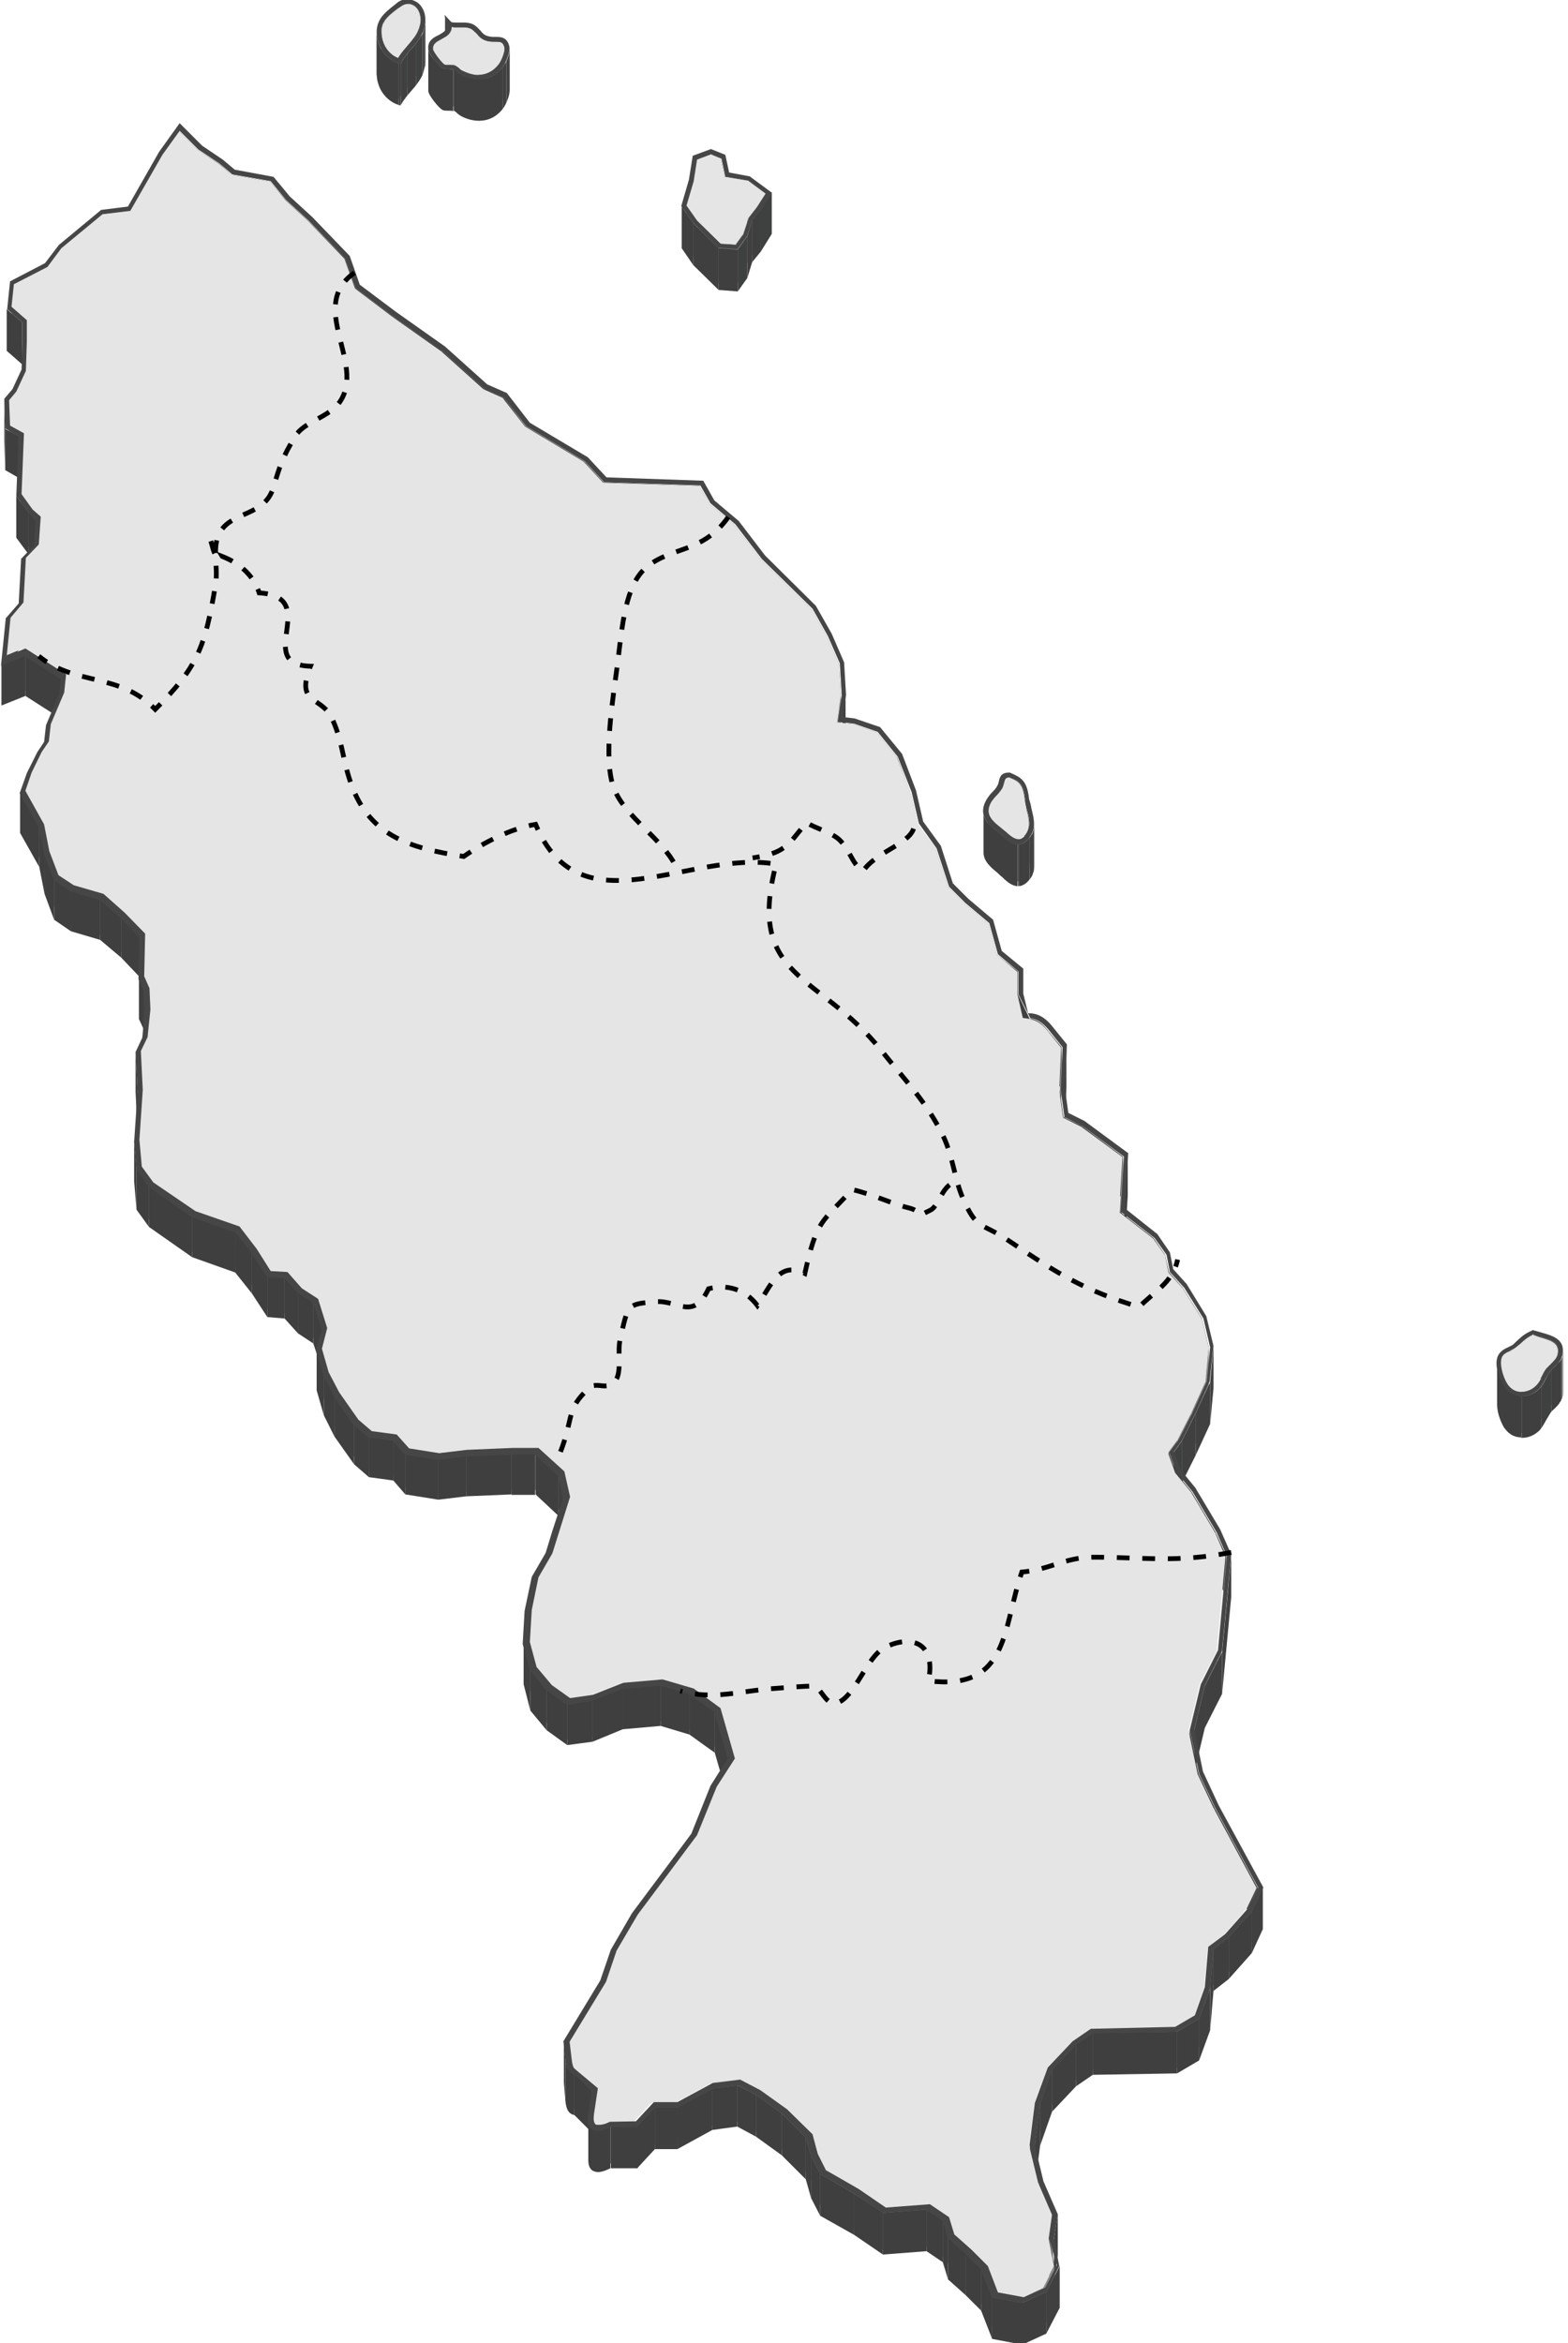 <?xml version="1.0" encoding="utf-8"?>
<!-- Generator: Adobe Illustrator 25.4.1, SVG Export Plug-In . SVG Version: 6.00 Build 0)  -->
<svg version="1.1" xmlns="http://www.w3.org/2000/svg" xmlns:xlink="http://www.w3.org/1999/xlink" x="0px" y="0px"
	 viewBox="0 0 327.3 488.9" style="enable-background:new 0 0 327.3 488.9;" xml:space="preserve">
<style type="text/css">
	.st0{enable-background:new    ;}
	.st1{fill:#3F3F3F;}
	.st2{fill:#3F4040;}
	.st3{fill:#404041;}
	.st4{fill:#404040;}
	.st5{fill:#898989;}
	.st6{fill:#878787;}
	.st7{fill:#808080;}
	.st8{fill:#3F3F40;}
	.st9{fill:#8E8E8E;}
	.st10{fill:#888888;}
	.st11{fill:#464646;}
	.st12{fill:#E5E5E5;}
	.st13{fill:#919191;}
	.st14{clip-path:url(#SVGID_00000132804372362038750840000006491096289280416933_);enable-background:new    ;}
	.st15{clip-path:url(#SVGID_00000031926398285975777380000002950302265374291903_);enable-background:new    ;}
	.st16{clip-path:url(#SVGID_00000078025732675647026060000010686698708112544387_);enable-background:new    ;}
	.st17{fill:#858585;}
	.st18{clip-path:url(#SVGID_00000025433380165677800790000007562115973297745312_);enable-background:new    ;}
	.st19{clip-path:url(#SVGID_00000031892431898814680310000002957120526438950052_);enable-background:new    ;}
	.st20{fill:#949494;}
	.st21{fill:#8F8F8F;}
	.st22{fill:#8A8A8A;}
	.st23{clip-path:url(#SVGID_00000093888320676479501550000001628844142524897192_);enable-background:new    ;}
	.st24{clip-path:url(#SVGID_00000029753349644391148800000007804215778795716505_);enable-background:new    ;}
	.st25{clip-path:url(#SVGID_00000036234237475020893780000016421481639069445557_);enable-background:new    ;}
	.st26{clip-path:url(#SVGID_00000116915592912272912140000007782408525373549480_);enable-background:new    ;}
	.st27{fill:#939393;}
	.st28{fill:#929292;}
	.st29{fill:#8C8C8C;}
	.st30{fill:#8B8B8B;}
	.st31{fill:#909090;}
	.st32{fill:#868686;}
	.st33{fill:#838383;}
	.st34{fill:#818181;}
	.st35{fill:#828282;}
	.st36{clip-path:url(#SVGID_00000173871885071615367970000009246909327548138415_);enable-background:new    ;}
	.st37{clip-path:url(#SVGID_00000031175572098724604270000005866823936898799545_);enable-background:new    ;}
	.st38{clip-path:url(#SVGID_00000036958097328200636230000007937193968948746661_);enable-background:new    ;}
	.st39{clip-path:url(#SVGID_00000023267697682436910670000007398426027392830117_);enable-background:new    ;}
	.st40{clip-path:url(#SVGID_00000134223823859227181220000002964853980395973813_);enable-background:new    ;}
	.st41{clip-path:url(#SVGID_00000031908297273340164110000005688044562430286730_);enable-background:new    ;}
	.st42{clip-path:url(#SVGID_00000088817517286407259600000004149161970474896555_);enable-background:new    ;}
	.st43{clip-path:url(#SVGID_00000126305792236122042890000009968443338060725933_);enable-background:new    ;}
	.st44{clip-path:url(#SVGID_00000152967757443227060830000007448771080884531873_);enable-background:new    ;}
	.st45{clip-path:url(#SVGID_00000098201945889481136220000006760537673434195103_);enable-background:new    ;}
	.st46{clip-path:url(#SVGID_00000018921212937070896900000015462025986474082453_);enable-background:new    ;}
	.st47{clip-path:url(#SVGID_00000156584526340304499220000006036198896138285984_);enable-background:new    ;}
	.st48{clip-path:url(#SVGID_00000072254156761829027990000016663725707429390249_);enable-background:new    ;}
	.st49{clip-path:url(#SVGID_00000018196341541963799890000009109882563117779862_);enable-background:new    ;}
	.st50{clip-path:url(#SVGID_00000183248399111313106460000014875645463281414788_);enable-background:new    ;}
	.st51{clip-path:url(#SVGID_00000080896157778183483850000013288088493764861362_);enable-background:new    ;}
	.st52{clip-path:url(#SVGID_00000113312614526877585980000011606220942621321616_);enable-background:new    ;}
	.st53{clip-path:url(#SVGID_00000070083619735373936140000018440526725018080150_);enable-background:new    ;}
	.st54{clip-path:url(#SVGID_00000103264317156222480540000003746883927790073514_);enable-background:new    ;}
	.st55{clip-path:url(#SVGID_00000014603624669020640080000011697786041627919286_);enable-background:new    ;}
	.st56{clip-path:url(#SVGID_00000008854932332515549760000013038259533951832999_);enable-background:new    ;}
	.st57{clip-path:url(#SVGID_00000036227670859097675410000016909197779583479456_);enable-background:new    ;}
	.st58{clip-path:url(#SVGID_00000008108046194999546300000005148911275400651670_);enable-background:new    ;}
	.st59{clip-path:url(#SVGID_00000034773429961376580100000003220116369445888679_);enable-background:new    ;}
	.st60{clip-path:url(#SVGID_00000021825865140494991520000008508955229013265551_);enable-background:new    ;}
	.st61{clip-path:url(#SVGID_00000078729507334508434620000003778847127428038571_);enable-background:new    ;}
	.st62{clip-path:url(#SVGID_00000004543810032224082100000002170271437969499792_);enable-background:new    ;}
	.st63{clip-path:url(#SVGID_00000094580984576673507590000009685670174474056071_);enable-background:new    ;}
	.st64{clip-path:url(#SVGID_00000121277316703875601130000015430852517176796598_);enable-background:new    ;}
	.st65{clip-path:url(#SVGID_00000082349060105616048620000000061071020211579801_);enable-background:new    ;}
	.st66{clip-path:url(#SVGID_00000151541042988622094300000007006798368263538608_);enable-background:new    ;}
	.st67{clip-path:url(#SVGID_00000000191326607624760470000007538723744937441708_);enable-background:new    ;}
	.st68{clip-path:url(#SVGID_00000007416512517071351430000017568495586335939970_);enable-background:new    ;}
	.st69{clip-path:url(#SVGID_00000132068417972429968600000016614332448645289638_);enable-background:new    ;}
	.st70{clip-path:url(#SVGID_00000129196222861417664520000007296637252430975363_);enable-background:new    ;}
	.st71{fill:none;stroke:#000000;stroke-miterlimit:10;stroke-dasharray:2.663,2.663;}
</style>
<g id="Layer_1">
	<g>
		<g>
			<g class="st0">
				<g>
					<polygon class="st1" points="41.3,31.3 41.3,40 37.4,36.1 37.4,27.4 					"/>
				</g>
				<g>
					<polygon class="st2" points="37.4,27.4 37.4,36.1 33.8,41 33.8,32.3 					"/>
				</g>
				<g>
					<polygon class="st1" points="150.5,33.1 150.5,41.7 148.4,40.9 148.4,32.2 					"/>
				</g>
				<g>
					<polygon class="st1" points="148.4,32.2 148.4,40.9 145.5,42 145.5,33.3 					"/>
				</g>
				<g>
					<polygon class="st1" points="45.8,34.2 45.8,42.9 41.3,40 41.3,31.3 					"/>
				</g>
				<g>
					<polygon class="st1" points="48.4,36.5 48.4,45.1 45.8,42.9 45.8,34.2 					"/>
				</g>
				<g>
					<polygon class="st1" points="151.3,36.9 151.3,45.6 150.5,41.7 150.5,33.1 					"/>
				</g>
				<g>
					<polygon class="st1" points="156.1,37.7 156.1,46.4 151.3,45.6 151.3,36.9 					"/>
				</g>
				<g>
					<polygon class="st3" points="145.5,33.3 145.5,42 144.8,46.5 144.8,37.8 					"/>
				</g>
				<g>
					<polygon class="st1" points="56.4,37.9 56.4,46.6 48.4,45.1 48.4,36.5 					"/>
				</g>
				<g>
					<polygon class="st1" points="159.8,40.4 159.8,49 156.1,46.4 156.1,37.7 					"/>
				</g>
				<g>
					<polygon class="st1" points="59.7,41.8 59.7,50.5 56.4,46.6 56.4,37.9 					"/>
				</g>
				<g>
					<polygon class="st4" points="144.8,37.8 144.8,46.5 143.3,51.6 143.3,42.9 					"/>
				</g>
				<g>
					<polygon class="st5" points="159.8,40.4 159.8,49 158,51.9 158,43.2 					"/>
				</g>
				<g>
					<polygon class="st2" points="161.1,40.1 161.1,48.8 158.8,52.5 158.8,43.8 					"/>
				</g>
				<g>
					<polygon class="st2" points="33.8,32.3 33.8,41 27.2,52.7 27.2,44.1 					"/>
				</g>
				<g>
					<polygon class="st1" points="27.2,44.1 27.2,52.7 21.4,53.5 21.4,44.8 					"/>
				</g>
				<g>
					<polygon class="st6" points="158,43.2 158,51.9 156.2,54.2 156.2,45.5 					"/>
				</g>
				<g>
					<polygon class="st7" points="145.5,46 145.5,54.7 143.3,51.6 143.3,42.9 					"/>
				</g>
				<g>
					<polygon class="st8" points="158.8,43.8 158.8,52.5 157,54.7 157,46 					"/>
				</g>
				<g>
					<polygon class="st1" points="64.4,46.1 64.4,54.8 59.7,50.5 59.7,41.8 					"/>
				</g>
				<g>
					<polygon class="st1" points="144.7,46.6 144.7,55.3 142.3,51.8 142.3,43.1 					"/>
				</g>
				<g>
					<polygon class="st9" points="156.2,45.5 156.2,54.2 155.1,57.5 155.1,48.8 					"/>
				</g>
				<g>
					<polygon class="st4" points="157,46 157,54.7 156,58 156,49.3 					"/>
				</g>
				<g>
					<polygon class="st7" points="150.4,50.8 150.4,59.5 145.5,54.7 145.5,46 					"/>
				</g>
				<g>
					<polygon class="st10" points="155.1,48.8 155.1,57.5 153.5,59.7 153.5,51 					"/>
				</g>
				<g>
					<polygon class="st7" points="153.5,51 153.5,59.7 150.4,59.5 150.4,50.8 					"/>
				</g>
				<g>
					<path class="st11" d="M156.5,36.8l4.6,3.4l-2.3,3.7L157,46l-1.1,3.3l-2,2.7l-4-0.3l-5.2-5.2l-2.5-3.5l1.6-5.5l0.8-5l3.8-1.4
						l3,1.2l0.8,3.7L156.5,36.8z M158,43.2l1.8-2.8l-3.6-2.7l-4.8-0.8l-0.8-3.8l-2.1-0.8l-2.9,1.1l-0.7,4.5l-1.5,5.1l2.2,3.1
						l4.9,4.8l3.1,0.2l1.6-2.2l1.1-3.4L158,43.2"/>
				</g>
				<g>
					<polygon class="st12" points="148.4,32.2 150.5,33.1 151.3,36.9 156.1,37.7 159.8,40.4 158,43.2 156.2,45.5 155.1,48.8 
						153.5,51 150.4,50.8 145.5,46 143.3,42.9 144.8,37.8 145.5,33.3 					"/>
				</g>
				<g>
					<polygon class="st1" points="150,51.8 150,60.5 144.7,55.3 144.7,46.6 					"/>
				</g>
				<g>
					<polygon class="st8" points="21.4,44.8 21.4,53.5 12.8,60.5 12.8,51.8 					"/>
				</g>
				<g>
					<polygon class="st1" points="154,52.1 154,60.8 150,60.5 150,51.8 					"/>
				</g>
				<g>
					<polygon class="st2" points="156,49.3 156,58 154,60.8 154,52.1 					"/>
				</g>
				<g>
					<polygon class="st1" points="72,53.9 72,62.6 64.4,54.8 64.4,46.1 					"/>
				</g>
				<g>
					<polygon class="st2" points="12.8,51.8 12.8,60.5 9.9,64.4 9.9,55.7 					"/>
				</g>
				<g>
					<polygon class="st1" points="9.9,55.7 9.9,64.4 2.9,68 2.9,59.3 					"/>
				</g>
				<g>
					<polygon class="st1" points="74.2,60.1 74.2,68.8 72,62.6 72,53.9 					"/>
				</g>
				<g>
					<polygon class="st3" points="2.9,59.3 2.9,68 2.5,72.8 2.5,64.1 					"/>
				</g>
				<g>
					<polygon class="st1" points="82,66 82,74.6 74.2,68.8 74.2,60.1 					"/>
				</g>
				<g>
					<polygon class="st7" points="5.6,66.9 5.6,75.5 2.5,72.8 2.5,64.1 					"/>
				</g>
				<g>
					<polygon class="st1" points="4.6,67.3 4.6,76 1.4,73.2 1.4,64.5 					"/>
				</g>
				<g>
					<polygon class="st1" points="92.2,73.1 92.2,81.8 82,74.6 82,66 					"/>
				</g>
				<g>
					<polygon class="st3" points="5.6,71.5 5.6,80.2 5.4,86.1 5.4,77.5 					"/>
				</g>
				<g>
					<polygon class="st1" points="101,81 101,89.7 92.2,81.8 92.2,73.1 					"/>
				</g>
				<g>
					<polygon class="st4" points="5.4,77.5 5.4,86.1 3.4,90.5 3.4,81.8 					"/>
				</g>
				<g>
					<polygon class="st1" points="105.1,82.9 105.1,91.6 101,89.7 101,81 					"/>
				</g>
				<g>
					<polygon class="st8" points="3.4,81.8 3.4,90.5 1.9,92.2 1.9,83.6 					"/>
				</g>
				<g>
					<polygon class="st7" points="2.1,88.9 2.1,97.6 1.9,92.2 1.9,83.6 					"/>
				</g>
				<g>
					<polygon class="st1" points="109.7,88.9 109.7,97.6 105.1,91.6 105.1,82.9 					"/>
				</g>
				<g>
					<polygon class="st1" points="1.1,89.5 1.1,98.1 0.9,91.9 0.9,83.2 					"/>
				</g>
				<g>
					<polygon class="st7" points="4.9,90.5 4.9,99.2 2.1,97.6 2.1,88.9 					"/>
				</g>
				<g>
					<polygon class="st1" points="3.9,91 3.9,99.7 1.1,98.1 1.1,89.5 					"/>
				</g>
				<g>
					<polygon class="st1" points="121.9,96.2 121.9,104.9 109.7,97.6 109.7,88.9 					"/>
				</g>
				<g>
					<polygon class="st1" points="126,100.6 126,109.3 121.9,104.9 121.9,96.2 					"/>
				</g>
				<g>
					<polygon class="st1" points="146,101.4 146,110 126,109.3 126,100.6 					"/>
				</g>
				<g>
					<polygon class="st3" points="4.9,90.5 4.9,99.2 4.4,111.9 4.4,103.2 					"/>
				</g>
				<g>
					<polygon class="st1" points="148.1,105.1 148.1,113.7 146,110 146,101.4 					"/>
				</g>
				<g>
					<polygon class="st7" points="6.8,106.4 6.8,115.1 4.4,111.9 4.4,103.2 					"/>
				</g>
				<g>
					<polygon class="st1" points="6,107 6,115.7 3.4,112.2 3.4,103.5 					"/>
				</g>
				<g>
					<polygon class="st7" points="8.5,107.9 8.5,116.6 6.8,115.1 6.8,106.4 					"/>
				</g>
				<g>
					<polygon class="st1" points="7.5,108.3 7.5,117 6,115.7 6,107 					"/>
				</g>
				<g>
					<polygon class="st1" points="153.3,109.5 153.3,118.2 148.1,113.7 148.1,105.1 					"/>
				</g>
				<g>
					<polygon class="st3" points="8.5,107.9 8.5,116.6 8.1,122.4 8.1,113.7 					"/>
				</g>
				<g>
					<polygon class="st8" points="8.1,113.7 8.1,122.4 5.5,125.2 5.5,116.5 					"/>
				</g>
				<g>
					<polygon class="st1" points="158.8,116.7 158.8,125.4 153.3,118.2 153.3,109.5 					"/>
				</g>
				<g>
					<polygon class="st3" points="5.5,116.5 5.5,125.2 4.9,134.5 4.9,125.8 					"/>
				</g>
				<g>
					<polygon class="st1" points="169.4,127.1 169.4,135.8 158.8,125.4 158.8,116.7 					"/>
				</g>
				<g>
					<polygon class="st8" points="4.9,125.8 4.9,134.5 2.2,137.7 2.2,129 					"/>
				</g>
				<g>
					<polygon class="st1" points="172.6,132.8 172.6,141.5 169.4,135.8 169.4,127.1 					"/>
				</g>
				<g>
					<polygon class="st3" points="2.2,129 2.2,137.7 1.4,145.6 1.4,137 					"/>
				</g>
				<g>
					<polygon class="st7" points="5.4,135.4 5.4,144.1 1.4,145.6 1.4,137 					"/>
				</g>
				<g>
					<polygon class="st1" points="175.1,138.5 175.1,147.1 172.6,141.5 172.6,132.8 					"/>
				</g>
				<g>
					<polygon class="st1" points="5.3,136.5 5.3,145.2 0.3,147.2 0.3,138.5 					"/>
				</g>
				<g>
					<polygon class="st7" points="13.9,140.8 13.9,149.5 5.4,144.1 5.4,135.4 					"/>
				</g>
				<g>
					<polygon class="st1" points="12.8,141.3 12.8,150 5.3,145.2 5.3,136.5 					"/>
				</g>
				<g>
					<polygon class="st3" points="13.9,140.8 13.9,149.5 13.4,153.3 13.4,144.6 					"/>
				</g>
				<g>
					<polygon class="st1" points="175.5,145.1 175.5,153.8 175.1,147.1 175.1,138.5 					"/>
				</g>
				<g>
					<polygon class="st3" points="176.5,145.2 176.5,153.8 175.8,158.5 175.8,149.8 					"/>
				</g>
				<g>
					<polygon class="st13" points="175.5,145.1 175.5,153.8 174.7,159.3 174.7,150.7 					"/>
				</g>
				<g>
					<polygon class="st1" points="178.1,151.1 178.1,159.8 174.7,159.3 174.7,150.7 					"/>
				</g>
				<g>
					<polygon class="st4" points="13.4,144.6 13.4,153.3 10.6,159.8 10.6,151.2 					"/>
				</g>
				<g>
					<polygon class="st1" points="183,152.8 183,161.5 178.1,159.8 178.1,151.1 					"/>
				</g>
				<g>
					<polygon class="st3" points="10.6,151.2 10.6,159.8 10.3,163.4 10.3,154.7 					"/>
				</g>
				<g>
					<polygon class="st2" points="10.3,154.7 10.3,163.4 8.8,165.6 8.8,156.9 					"/>
				</g>
				<g>
					<polygon class="st1" points="187.3,158.1 187.3,166.7 183,161.5 183,152.8 					"/>
				</g>
				<g>
					<polygon class="st4" points="8.8,156.9 8.8,165.6 6.7,169.9 6.7,161.2 					"/>
				</g>
				<g>
					<polygon class="st4" points="6.7,161.2 6.7,169.9 5.3,173.7 5.3,165 					"/>
				</g>
				<g>
					<polygon class="st1" points="190.1,165.5 190.1,174.2 187.3,166.7 187.3,158.1 					"/>
				</g>
				<g class="st0">
					<g>
						<defs>
							<path id="SVGID_1_" d="M206.3,177.9v-8.7c0-0.6,0.2-1.2,0.7-2c0.3-0.5,0.6-0.9,1-1.2c0.4-0.4,0.8-0.9,1.2-1.5
								c0.2-0.4,0.3-0.8,0.4-1.2c0.2-0.7,0.3-1,1.1-1.1v8.7c-0.8,0-0.9,0.4-1.1,1.1c-0.1,0.4-0.2,0.8-0.4,1.2
								c-0.4,0.6-0.8,1.1-1.2,1.5c-0.4,0.4-0.7,0.8-1,1.2C206.5,176.7,206.3,177.3,206.3,177.9z"/>
						</defs>
						<clipPath id="SVGID_00000067214566534438445840000014810829436723422635_">
							<use xlink:href="#SVGID_1_"  style="overflow:visible;"/>
						</clipPath>
						<g style="clip-path:url(#SVGID_00000067214566534438445840000014810829436723422635_);enable-background:new    ;">
							<path class="st8" d="M210.6,162.2v8.7c-0.4,0-0.7,0.1-0.8,0.3v-8.7C210,162.3,210.2,162.2,210.6,162.2"/>
							<path class="st2" d="M209.8,162.5v8.7c0,0-0.1,0.1-0.1,0.2v-8.7C209.8,162.6,209.8,162.6,209.8,162.5"/>
							<path class="st4" d="M209.7,162.7v8.7c-0.1,0.2-0.1,0.4-0.2,0.6c-0.1,0.3-0.2,0.6-0.3,1v-8.7c0.2-0.3,0.2-0.7,0.3-1
								C209.6,163,209.7,162.8,209.7,162.7"/>
							<path class="st2" d="M209.2,164.3v8.7c0,0.1-0.1,0.1-0.1,0.2c-0.2,0.3-0.3,0.5-0.5,0.8v-8.7c0.2-0.2,0.4-0.5,0.5-0.8
								C209.2,164.4,209.2,164.3,209.2,164.3"/>
							<path class="st8" d="M208.6,165.2v8.7c-0.2,0.3-0.5,0.5-0.7,0.8c-0.2,0.2-0.4,0.5-0.6,0.7v-8.7c0.2-0.3,0.4-0.5,0.6-0.7
								C208.2,165.8,208.4,165.5,208.6,165.2"/>
							<path class="st2" d="M207.3,166.7v8.7c-0.1,0.2-0.3,0.3-0.4,0.5s-0.2,0.4-0.3,0.6v-8.7c0.1-0.2,0.2-0.4,0.3-0.6
								C207,167.1,207.2,166.9,207.3,166.7"/>
							<path class="st4" d="M206.6,167.9v8.7c-0.1,0.3-0.2,0.5-0.3,0.8v-8.7C206.4,168.4,206.5,168.1,206.6,167.9"/>
							<path class="st3" d="M206.3,168.6v8.7c0,0.2-0.1,0.4-0.1,0.6v-8.7C206.3,169,206.3,168.8,206.3,168.6"/>
						</g>
					</g>
				</g>
				<g class="st0">
					<g>
						<defs>
							<path id="SVGID_00000168090529860517508940000009865414694882652856_" d="M214.9,171.9v8.7c0-0.9-0.2-1.9-0.5-2.9
								c-0.2-0.7-0.4-1.5-0.4-2.2c-0.4-3.4-1.3-3.8-3.3-4.6v-8.7c1.9,0.8,2.9,1.2,3.3,4.6c0.1,0.7,0.3,1.4,0.4,2.2
								C214.6,170,214.9,170.9,214.9,171.9z"/>
						</defs>
						<clipPath id="SVGID_00000076590776286729011180000009729079753304712101_">
							<use xlink:href="#SVGID_00000168090529860517508940000009865414694882652856_"  style="overflow:visible;"/>
						</clipPath>
						<g style="clip-path:url(#SVGID_00000076590776286729011180000009729079753304712101_);enable-background:new    ;">
							<path class="st8" d="M214.9,171.9v8.7c0-0.9-0.2-1.9-0.5-2.9c-0.2-0.7-0.4-1.5-0.4-2.2c-0.4-3.4-1.3-3.8-3.3-4.6v-8.7
								c1.9,0.8,2.9,1.2,3.3,4.6c0.1,0.7,0.3,1.4,0.4,2.2C214.6,170,214.9,170.9,214.9,171.9"/>
						</g>
					</g>
				</g>
				<g>
					<polygon class="st1" points="191.6,172 191.6,180.6 190.1,174.2 190.1,165.5 					"/>
				</g>
				<g>
					<polygon class="st7" points="9.2,172 9.2,180.7 5.3,173.7 5.3,165 					"/>
				</g>
				<g>
					<polygon class="st1" points="8.2,172.2 8.2,180.9 4.2,173.8 4.2,165.1 					"/>
				</g>
				<g class="st0">
					<g>
						<defs>
							<path id="SVGID_00000107548494745372244430000018346056957286490530_" d="M208.7,181.3c-1.5-1.1-2.5-2.2-2.5-3.4v-8.7
								c0,1.3,1,2.3,2.5,3.4l0,0c0,0.3,0,0.7,0,1s0,0.7,0,1s0,0.8,0,1.1c0,0.3,0,0.8,0,1.1c0,0.3,0,0.8,0,1.1c0,0.3,0,0.8,0,1.1
								c0,0.3,0,0.7,0,1s0,0.7,0,1l0,0l0,0l0,0l0,0C208.7,181.2,208.7,181.2,208.7,181.3C208.7,181.2,208.7,181.3,208.7,181.3
								L208.7,181.3L208.7,181.3L208.7,181.3z"/>
						</defs>
						<clipPath id="SVGID_00000146464633618464627600000000717166788951339182_">
							<use xlink:href="#SVGID_00000107548494745372244430000018346056957286490530_"  style="overflow:visible;"/>
						</clipPath>
						<g style="clip-path:url(#SVGID_00000146464633618464627600000000717166788951339182_);enable-background:new    ;">
							<path class="st17" d="M214.1,174.2v8.7l0,0c-0.5,0.6-1,0.9-1.5,1h-0.1c-0.9,0-1.8-0.8-2.7-1.6c-0.4-0.3-0.7-0.7-1.1-0.9
								c-1.5-1.1-2.5-2.2-2.5-3.4v-8.7c0,1.3,1,2.3,2.5,3.4c0.4,0.3,0.7,0.6,1.1,0.9c0.9,0.8,1.8,1.6,2.7,1.6h0.1
								C213.1,175.1,213.6,174.8,214.1,174.2L214.1,174.2"/>
						</g>
					</g>
				</g>
				<g class="st0">
					<g>
						<defs>
							<path id="SVGID_00000138545116097492467740000017749389559386972822_" d="M208.7,181.3L208.7,181.3L208.7,181.3
								c0-0.1,0-0.1,0-0.1l0,0l0,0l0,0l0,0l0,0c0-0.3,0-0.7,0-1s0-0.7,0-1s0-0.8,0-1.1c0-0.3,0-0.8,0-1.1c0-0.3,0-0.8,0-1.1
								c0-0.3,0-0.8,0-1.1c0-0.3,0-0.7,0-1s0-0.7,0-1c0.4,0.3,0.7,0.6,1.1,0.9c0,0.3,0,0.7,0,1s0,0.8,0,1.1c0,0.3,0,0.8,0,1.1
								c0,0.3,0,0.8,0,1.1c0,0.3,0,0.8,0,1.1c0,0.3,0,0.8,0,1.1c0,0.3,0,0.8,0,1.1c0,0.3,0,0.7,0,1
								C209.5,181.9,209.1,181.6,208.7,181.3z"/>
						</defs>
						<clipPath id="SVGID_00000121994081375232765550000003555184184245692071_">
							<use xlink:href="#SVGID_00000138545116097492467740000017749389559386972822_"  style="overflow:visible;"/>
						</clipPath>
						<g style="clip-path:url(#SVGID_00000121994081375232765550000003555184184245692071_);enable-background:new    ;">
							<path class="st17" d="M214.1,174.2v8.7l0,0c-0.5,0.6-1,0.9-1.5,1h-0.1c-0.9,0-1.8-0.8-2.7-1.6c-0.4-0.3-0.7-0.7-1.1-0.9
								c-1.5-1.1-2.5-2.2-2.5-3.4v-8.7c0,1.3,1,2.3,2.5,3.4c0.4,0.3,0.7,0.6,1.1,0.9c0.9,0.8,1.8,1.6,2.7,1.6h0.1
								C213.1,175.1,213.6,174.8,214.1,174.2L214.1,174.2"/>
						</g>
					</g>
				</g>
				<g>
					<path class="st12" d="M210.6,162.2c1.9,0.8,2.9,1.2,3.3,4.6c0.1,0.7,0.3,1.4,0.4,2.2c0.5,1.9,0.9,3.7-0.3,5.2
						c-0.5,0.6-1,0.9-1.5,1h-0.1c-0.9,0-1.8-0.8-2.7-1.6c-0.4-0.3-0.7-0.7-1.1-0.9c-2.2-1.7-3.2-3.1-1.8-5.4c0.3-0.5,0.6-0.9,1-1.2
						c0.4-0.4,0.8-0.9,1.2-1.5c0.2-0.4,0.3-0.8,0.4-1.2C209.7,162.6,209.8,162.3,210.6,162.2z"/>
				</g>
				<g class="st0">
					<g>
						<defs>
							<path id="SVGID_00000096743576293781812690000017596846909606570166_" d="M212.6,183.9h-0.1c0-0.3,0-0.7,0-1s0-0.8,0-1.1
								c0-0.3,0-0.8,0-1.1c0-0.3,0-0.8,0-1.1c0-0.3,0-0.8,0-1.1c0-0.3,0-0.8,0-1.1c0-0.3,0-0.8,0-1.1c0-0.3,0-0.7,0-1h0.1l0,0
								c0,0.3,0,0.7,0,1s0,0.8,0,1.1c0,0.3,0,0.8,0,1.1c0,0.3,0,0.8,0,1.1c0,0.3,0,0.8,0,1.1c0,0.3,0,0.8,0,1.1c0,0.3,0,0.8,0,1.1
								C212.6,183.1,212.6,183.5,212.6,183.9c0-0.3,0-0.7,0-1s0-0.8,0-1.1c0-0.3,0-0.8,0-1.1c0-0.3,0-0.8,0-1.1c0-0.3,0-0.8,0-1.1
								c0-0.3,0-0.8,0-1.1c0-0.3,0-0.8,0-1.1c0-0.3,0-0.7,0-1c0.5,0,1-0.4,1.5-1c0,0.3,0,0.7,0,1s0,0.8,0,1.1c0,0.3,0,0.8,0,1.1
								c0,0.3,0,0.8,0,1.1c0,0.3,0,0.8,0,1.1c0,0.3,0,0.8,0,1.1c0,0.3,0,0.8,0,1.1c0,0.3,0,0.7,0,1c0-0.3,0-0.7,0-1s0-0.8,0-1.1
								c0-0.3,0-0.8,0-1.1c0-0.3,0-0.8,0-1.1c0-0.3,0-0.8,0-1.1c0-0.3,0-0.8,0-1.1c0-0.3,0-0.8,0-1.1c0-0.3,0-0.7,0-1l0,0l0,0
								c0,0.3,0,0.7,0,1s0,0.8,0,1.1c0,0.3,0,0.8,0,1.1c0,0.3,0,0.8,0,1.1c0,0.3,0,0.8,0,1.1c0,0.3,0,0.8,0,1.1c0,0.3,0,0.8,0,1.1
								c0,0.3,0,0.7,0,1c0-0.3,0-0.7,0-1s0-0.8,0-1.1c0-0.3,0-0.8,0-1.1c0-0.3,0-0.8,0-1.1c0-0.3,0-0.8,0-1.1c0-0.3,0-0.8,0-1.1
								c0-0.3,0-0.8,0-1.1c0-0.3,0-0.7,0-1c0.6-0.7,0.8-1.5,0.8-2.3v8.7c0,0.8-0.2,1.6-0.8,2.3C213.6,183.5,213.1,183.8,212.6,183.9
								z"/>
						</defs>
						<clipPath id="SVGID_00000148656577729061266050000007801158956889706935_">
							<use xlink:href="#SVGID_00000096743576293781812690000017596846909606570166_"  style="overflow:visible;"/>
						</clipPath>
						<g style="clip-path:url(#SVGID_00000148656577729061266050000007801158956889706935_);enable-background:new    ;">
							<path class="st20" d="M214.9,171.9v8.7c0,0.3,0,0.6-0.1,0.9v-8.7C214.8,172.5,214.9,172.2,214.9,171.9"/>
							<path class="st21" d="M214.8,172.8v8.7c-0.1,0.2-0.1,0.5-0.2,0.7v-8.7C214.6,173.2,214.7,173,214.8,172.8"/>
							<path class="st22" d="M214.5,173.5v8.7c-0.1,0.2-0.3,0.5-0.4,0.7v-8.7C214.3,174,214.4,173.7,214.5,173.5"/>
							<path class="st17" d="M214.1,174.2v8.7l0,0c-0.5,0.6-1,0.9-1.5,1h-0.1c-0.9,0-1.8-0.8-2.7-1.6c-0.4-0.3-0.7-0.7-1.1-0.9
								c-1.5-1.1-2.5-2.2-2.5-3.4v-8.7c0,1.3,1,2.3,2.5,3.4c0.4,0.3,0.7,0.6,1.1,0.9c0.9,0.8,1.8,1.6,2.7,1.6h0.1
								C213.1,175.1,213.6,174.8,214.1,174.2L214.1,174.2"/>
						</g>
					</g>
				</g>
				<g class="st0">
					<g>
						<defs>
							<path id="SVGID_00000083054735276254599980000013702239485726358658_" d="M212.5,183.9c-0.9,0-1.8-0.8-2.7-1.6
								c0-0.3,0-0.7,0-1s0-0.8,0-1.1c0-0.3,0-0.8,0-1.1c0-0.3,0-0.8,0-1.1c0-0.3,0-0.8,0-1.1c0-0.3,0-0.8,0-1.1c0-0.3,0-0.8,0-1.1
								c0-0.3,0-0.7,0-1c0.9,0.8,1.8,1.6,2.7,1.6c0,0.3,0,0.7,0,1s0,0.8,0,1.1c0,0.3,0,0.8,0,1.1c0,0.3,0,0.8,0,1.1
								c0,0.3,0,0.8,0,1.1c0,0.3,0,0.8,0,1.1c0,0.3,0,0.8,0,1.1S212.5,183.6,212.5,183.9z"/>
						</defs>
						<clipPath id="SVGID_00000179647054892702052980000016921849413963457937_">
							<use xlink:href="#SVGID_00000083054735276254599980000013702239485726358658_"  style="overflow:visible;"/>
						</clipPath>
						<g style="clip-path:url(#SVGID_00000179647054892702052980000016921849413963457937_);enable-background:new    ;">
							<path class="st17" d="M214.1,174.2v8.7l0,0c-0.5,0.6-1,0.9-1.5,1h-0.1c-0.9,0-1.8-0.8-2.7-1.6c-0.4-0.3-0.7-0.7-1.1-0.9
								c-1.5-1.1-2.5-2.2-2.5-3.4v-8.7c0,1.3,1,2.3,2.5,3.4c0.4,0.3,0.7,0.6,1.1,0.9c0.9,0.8,1.8,1.6,2.7,1.6h0.1
								C213.1,175.1,213.6,174.8,214.1,174.2L214.1,174.2"/>
						</g>
					</g>
				</g>
				<g class="st0">
					<g>
						<defs>
							<path id="SVGID_00000053507046582594940050000014095293566211299759_" d="M215.9,171.9v8.7c0,1-0.2,2-1,2.9
								c-0.7,0.9-1.4,1.3-2.2,1.4v-8.7c0.8-0.1,1.5-0.5,2.2-1.4S215.9,172.9,215.9,171.9z"/>
						</defs>
						<clipPath id="SVGID_00000088843432278459352420000001176954016742661525_">
							<use xlink:href="#SVGID_00000053507046582594940050000014095293566211299759_"  style="overflow:visible;"/>
						</clipPath>
						<g style="clip-path:url(#SVGID_00000088843432278459352420000001176954016742661525_);enable-background:new    ;">
							<path class="st3" d="M215.9,171.9v8.7c0,0.4,0,0.8-0.1,1.1V173C215.8,172.6,215.9,172.2,215.9,171.9"/>
							<path class="st4" d="M215.8,173v8.7c-0.1,0.3-0.2,0.6-0.3,0.9v-8.7C215.6,173.6,215.7,173.3,215.8,173"/>
							<path class="st2" d="M215.5,173.9v8.7c-0.1,0.3-0.3,0.6-0.6,0.9v-8.7C215.1,174.5,215.3,174.2,215.5,173.9"/>
							<path class="st8" d="M214.9,174.8v8.7l0,0c-0.7,0.9-1.4,1.3-2.2,1.4v-8.7C213.5,176.1,214.2,175.7,214.9,174.8L214.9,174.8"
								/>
						</g>
					</g>
				</g>
				<g>
					<polygon class="st1" points="212.7,176.2 212.7,184.8 212.5,184.9 212.5,176.2 					"/>
				</g>
				<g>
					<path class="st11" d="M215.3,168.7c0.5,2,1.1,4.2-0.5,6.1c-0.7,0.9-1.4,1.3-2.2,1.4h-0.2c-1.2,0-2.3-0.9-3.3-1.9
						c-0.4-0.3-0.7-0.6-1-0.9c-2.2-1.6-4-3.6-2.1-6.7c0.4-0.6,0.7-1,1.1-1.4s0.8-0.8,1.1-1.4c0.2-0.3,0.2-0.6,0.3-0.9
						c0.2-0.8,0.4-1.8,2.1-1.8h0.1h0.1c2.3,1,3.6,1.6,4,5.5C215,167.3,215.2,168,215.3,168.7z M214.1,174.2c1.2-1.5,0.8-3.3,0.3-5.2
						c-0.2-0.7-0.4-1.5-0.4-2.2c-0.4-3.4-1.3-3.8-3.3-4.6c-0.8,0-0.9,0.4-1.1,1.1c-0.1,0.4-0.2,0.8-0.4,1.2
						c-0.4,0.6-0.8,1.1-1.2,1.5c-0.4,0.4-0.7,0.8-1,1.2c-1.4,2.3-0.4,3.7,1.8,5.4c0.4,0.3,0.7,0.6,1.1,0.9c0.9,0.8,1.8,1.6,2.7,1.6
						h0.1C213.1,175.1,213.6,174.8,214.1,174.2"/>
				</g>
				<g class="st0">
					<g>
						<defs>
							<path id="SVGID_00000077311896152351193530000005508274342015516289_" d="M205.2,177.9v-8.7c0,1.7,1.3,3,2.9,4.2
								c0.3,0.3,0.7,0.6,1,0.9c1,0.9,2.1,1.9,3.3,1.9v8.7c-1.2,0-2.3-0.9-3.3-1.9c-0.4-0.3-0.7-0.6-1-0.9
								C206.6,181,205.2,179.7,205.2,177.9z"/>
						</defs>
						<clipPath id="SVGID_00000042003170377505647780000017591725308231160456_">
							<use xlink:href="#SVGID_00000077311896152351193530000005508274342015516289_"  style="overflow:visible;"/>
						</clipPath>
						<g style="clip-path:url(#SVGID_00000042003170377505647780000017591725308231160456_);enable-background:new    ;">
							<path class="st8" d="M212.5,176.2v8.7c-1.2,0-2.3-0.9-3.3-1.9c-0.4-0.3-0.7-0.6-1-0.9c-1.5-1.2-2.9-2.5-2.9-4.2v-8.7
								c0,1.7,1.3,3,2.9,4.2c0.3,0.3,0.7,0.6,1,0.9C210.2,175.2,211.3,176.2,212.5,176.2"/>
						</g>
					</g>
				</g>
				<g>
					<polygon class="st1" points="195.3,177.1 195.3,185.8 191.6,180.6 191.6,172 					"/>
				</g>
				<g>
					<polygon class="st7" points="10.3,177.6 10.3,186.3 9.2,180.7 9.2,172 					"/>
				</g>
				<g>
					<polygon class="st1" points="9.3,177.9 9.3,186.5 8.2,180.9 8.2,172.2 					"/>
				</g>
				<g>
					<polygon class="st7" points="12.1,182.6 12.1,191.3 10.3,186.3 10.3,177.6 					"/>
				</g>
				<g>
					<polygon class="st1" points="11.3,183.3 11.3,191.9 9.3,186.5 9.3,177.9 					"/>
				</g>
				<g>
					<polygon class="st7" points="15.3,184.8 15.3,193.4 12.1,191.3 12.1,182.6 					"/>
				</g>
				<g>
					<polygon class="st1" points="197.9,185.1 197.9,193.8 195.3,185.8 195.3,177.1 					"/>
				</g>
				<g>
					<polygon class="st1" points="14.8,185.6 14.8,194.3 11.3,191.9 11.3,183.3 					"/>
				</g>
				<g>
					<polygon class="st7" points="21.5,186.6 21.5,195.3 15.3,193.4 15.3,184.8 					"/>
				</g>
				<g>
					<polygon class="st1" points="20.9,187.4 20.9,196.1 14.8,194.3 14.8,185.6 					"/>
				</g>
				<g>
					<polygon class="st1" points="201.3,188.5 201.3,197.1 197.9,193.8 197.9,185.1 					"/>
				</g>
				<g>
					<polygon class="st7" points="25.9,190.5 25.9,199.1 21.5,195.3 21.5,186.6 					"/>
				</g>
				<g>
					<polygon class="st1" points="25.3,191.2 25.3,199.8 20.9,196.1 20.9,187.4 					"/>
				</g>
				<g>
					<polygon class="st1" points="206.3,192.7 206.3,201.4 201.3,197.1 201.3,188.5 					"/>
				</g>
				<g>
					<polygon class="st7" points="30.2,194.8 30.2,203.5 25.9,199.1 25.9,190.5 					"/>
				</g>
				<g>
					<polygon class="st1" points="29.2,195.2 29.2,203.9 25.3,199.8 25.3,191.2 					"/>
				</g>
				<g>
					<polygon class="st1" points="208.1,199.2 208.1,207.9 206.3,201.4 206.3,192.7 					"/>
				</g>
				<g>
					<polygon class="st1" points="212.5,202.7 212.5,211.4 208.1,207.9 208.1,199.2 					"/>
				</g>
				<g>
					<polygon class="st3" points="30.2,194.8 30.2,203.5 30,212.4 30,203.7 					"/>
				</g>
				<g>
					<polygon class="st7" points="31.1,206.2 31.1,214.9 30,212.4 30,203.7 					"/>
				</g>
				<g>
					<polygon class="st1" points="30.1,206.4 30.1,215 29,212.6 29,203.9 					"/>
				</g>
				<g>
					<polygon class="st1" points="30.3,210.6 30.3,219.3 30.1,215 30.1,206.4 					"/>
				</g>
				<g>
					<polygon class="st7" points="31.3,210.6 31.3,219.3 31.1,214.9 31.1,206.2 					"/>
				</g>
				<g>
					<polygon class="st1" points="214.9,212.5 214.9,221.2 212.5,216.2 212.5,207.5 					"/>
				</g>
				<g class="st0">
					<g>
						<defs>
							<path id="SVGID_00000122679001488534600400000000707574225996286643_" d="M218.8,215.1v8.7c-1.7-2.1-3.1-2.5-3.9-2.5v-8.7
								C215.7,212.5,217.1,212.9,218.8,215.1z"/>
						</defs>
						<clipPath id="SVGID_00000148655838498204430210000015699431384367940011_">
							<use xlink:href="#SVGID_00000122679001488534600400000000707574225996286643_"  style="overflow:visible;"/>
						</clipPath>
						<g style="clip-path:url(#SVGID_00000148655838498204430210000015699431384367940011_);enable-background:new    ;">
							<path class="st8" d="M218.8,215.1v8.7c-1.7-2.1-3.1-2.5-3.9-2.5v-8.7C215.7,212.5,217.1,212.9,218.8,215.1"/>
						</g>
					</g>
				</g>
				<g>
					<polygon class="st3" points="31.3,210.6 31.3,219.3 30.7,225.1 30.7,216.5 					"/>
				</g>
				<g>
					<polygon class="st1" points="221.6,218.5 221.6,227.2 218.8,223.7 218.8,215.1 					"/>
				</g>
				<g>
					<polygon class="st4" points="30.7,216.5 30.7,225.1 29.3,228 29.3,219.3 					"/>
				</g>
				<g>
					<polygon class="st3" points="222.6,218.2 222.6,226.9 222.2,236.1 222.2,227.4 					"/>
				</g>
				<g>
					<polygon class="st27" points="221.6,218.5 221.6,227.2 221.2,236.1 221.2,227.4 					"/>
				</g>
				<g>
					<polygon class="st1" points="28.7,227.4 28.7,236.1 28.3,227.8 28.3,219.1 					"/>
				</g>
				<g>
					<polygon class="st7" points="29.7,227.4 29.7,236.1 29.3,228 29.3,219.3 					"/>
				</g>
				<g>
					<polygon class="st1" points="222,233.1 222,241.8 221.2,236.1 221.2,227.4 					"/>
				</g>
				<g>
					<polygon class="st1" points="225.8,234.9 225.8,243.6 222,241.8 222,233.1 					"/>
				</g>
				<g>
					<polygon class="st3" points="29.7,227.4 29.7,236.1 29,246.5 29,237.8 					"/>
				</g>
				<g>
					<polygon class="st1" points="234.4,241.3 234.4,250 225.8,243.6 225.8,234.9 					"/>
				</g>
				<g>
					<polygon class="st7" points="29.5,243.4 29.5,252.1 29,246.5 29,237.8 					"/>
				</g>
				<g>
					<polygon class="st1" points="28.5,243.8 28.5,252.4 28,246.5 28,237.8 					"/>
				</g>
				<g>
					<polygon class="st7" points="31.8,246.7 31.8,255.4 29.5,252.1 29.5,243.4 					"/>
				</g>
				<g>
					<polygon class="st1" points="31.1,247.4 31.1,256 28.5,252.4 28.5,243.8 					"/>
				</g>
				<g>
					<polygon class="st3" points="235.4,240.8 235.4,249.5 234.7,261 234.7,252.3 					"/>
				</g>
				<g>
					<polygon class="st7" points="40.6,252.8 40.6,261.5 31.8,255.4 31.8,246.7 					"/>
				</g>
				<g>
					<polygon class="st28" points="234.4,241.3 234.4,250 233.7,261.5 233.7,252.8 					"/>
				</g>
				<g>
					<polygon class="st1" points="40.1,253.6 40.1,262.3 31.1,256 31.1,247.4 					"/>
				</g>
				<g>
					<polygon class="st7" points="49.8,256 49.8,264.6 40.6,261.5 40.6,252.8 					"/>
				</g>
				<g>
					<polygon class="st1" points="49.1,256.8 49.1,265.5 40.1,262.3 40.1,253.6 					"/>
				</g>
				<g>
					<polygon class="st1" points="240.8,258.3 240.8,267 233.7,261.5 233.7,252.8 					"/>
				</g>
				<g>
					<polygon class="st7" points="53.4,260.6 53.4,269.3 49.8,264.6 49.8,256 					"/>
				</g>
				<g>
					<polygon class="st1" points="52.6,261.2 52.6,269.9 49.1,265.5 49.1,256.8 					"/>
				</g>
				<g>
					<polygon class="st1" points="243.2,261.8 243.2,270.5 240.8,267 240.8,258.3 					"/>
				</g>
				<g>
					<polygon class="st7" points="56.3,265.2 56.3,273.9 53.4,269.3 53.4,260.6 					"/>
				</g>
				<g>
					<polygon class="st1" points="244,265.4 244,274.1 243.2,270.5 243.2,261.8 					"/>
				</g>
				<g>
					<polygon class="st7" points="59.9,265.4 59.9,274.1 56.3,273.9 56.3,265.2 					"/>
				</g>
				<g>
					<polygon class="st1" points="55.8,266.1 55.8,274.8 52.6,269.9 52.6,261.2 					"/>
				</g>
				<g>
					<polygon class="st1" points="59.4,266.4 59.4,275.1 55.8,274.8 55.8,266.1 					"/>
				</g>
				<g>
					<polygon class="st1" points="246.9,268.7 246.9,277.4 244,274.1 244,265.4 					"/>
				</g>
				<g>
					<polygon class="st7" points="62.9,268.8 62.9,277.5 59.9,274.1 59.9,265.4 					"/>
				</g>
				<g>
					<polygon class="st1" points="62.2,269.5 62.2,278.2 59.4,275.1 59.4,266.4 					"/>
				</g>
				<g>
					<polygon class="st7" points="66.3,271 66.3,279.7 62.9,277.5 62.9,268.8 					"/>
				</g>
				<g>
					<polygon class="st1" points="65.4,271.6 65.4,280.3 62.2,278.2 62.2,269.5 					"/>
				</g>
				<g>
					<polygon class="st1" points="250.9,275.1 250.9,283.8 246.9,277.4 246.9,268.7 					"/>
				</g>
				<g>
					<polygon class="st7" points="68.2,277.1 68.2,285.8 66.3,279.7 66.3,271 					"/>
				</g>
				<g>
					<polygon class="st1" points="67.2,277.1 67.2,285.8 65.4,280.3 65.4,271.6 					"/>
				</g>
				<g>
					<polygon class="st1" points="252.3,281.1 252.3,289.8 250.9,283.8 250.9,275.1 					"/>
				</g>
				<g>
					<polygon class="st4" points="68.2,277.1 68.2,285.7 67.1,290.1 67.1,281.4 					"/>
				</g>
				<g>
					<polygon class="st7" points="68.5,286.3 68.5,295 67.1,290.1 67.1,281.4 					"/>
				</g>
				<g>
					<polygon class="st1" points="67.6,286.7 67.6,295.3 66.1,290.1 66.1,281.4 					"/>
				</g>
				<g>
					<polygon class="st28" points="252.3,281.1 252.3,289.8 251.6,296.8 251.6,288.1 					"/>
				</g>
				<g>
					<polygon class="st3" points="253.3,281 253.3,289.7 252.6,297.1 252.6,288.4 					"/>
				</g>
				<g>
					<polygon class="st7" points="70.7,290.6 70.7,299.2 68.5,295 68.5,286.3 					"/>
				</g>
				<g>
					<polygon class="st1" points="69.8,291.1 69.8,299.7 67.6,295.3 67.6,286.7 					"/>
				</g>
				<g>
					<polygon class="st29" points="251.6,288.1 251.6,296.8 248.7,303.2 248.7,294.5 					"/>
				</g>
				<g>
					<polygon class="st4" points="252.6,288.4 252.6,297.1 249.6,303.6 249.6,294.9 					"/>
				</g>
				<g>
					<polygon class="st7" points="74.6,296.2 74.6,304.9 70.7,299.2 70.7,290.6 					"/>
				</g>
				<g>
					<polygon class="st1" points="73.9,296.8 73.9,305.5 69.8,299.7 69.8,291.1 					"/>
				</g>
				<g>
					<polygon class="st7" points="77.4,298.6 77.4,307.3 74.6,304.9 74.6,296.2 					"/>
				</g>
				<g>
					<polygon class="st7" points="82.6,299.3 82.6,308 77.4,307.3 77.4,298.6 					"/>
				</g>
				<g>
					<polygon class="st1" points="77,299.5 77,308.2 73.9,305.5 73.9,296.8 					"/>
				</g>
				<g>
					<polygon class="st30" points="248.7,294.5 248.7,303.2 245.8,308.9 245.8,300.2 					"/>
				</g>
				<g>
					<polygon class="st1" points="82.1,300.2 82.1,308.9 77,308.2 77,299.5 					"/>
				</g>
				<g>
					<polygon class="st4" points="249.6,294.9 249.6,303.6 246.7,309.4 246.7,300.7 					"/>
				</g>
				<g>
					<rect x="106.8" y="302.2" class="st7" width="5.3" height="8.7"/>
				</g>
				<g>
					<polygon class="st7" points="85.1,302.2 85.1,310.9 82.6,308 82.6,299.3 					"/>
				</g>
				<g>
					<polygon class="st7" points="106.8,302.2 106.8,310.9 97.3,311.2 97.3,302.5 					"/>
				</g>
				<g>
					<polygon class="st10" points="245.8,300.2 245.8,308.9 243.9,311.6 243.9,302.9 					"/>
				</g>
				<g>
					<polygon class="st2" points="246.7,300.7 246.7,309.4 245,311.8 245,303.1 					"/>
				</g>
				<g>
					<polygon class="st1" points="84.6,303.1 84.6,311.8 82.1,308.9 82.1,300.2 					"/>
				</g>
				<g>
					<rect x="106.8" y="303.2" class="st1" width="4.9" height="8.7"/>
				</g>
				<g>
					<polygon class="st7" points="91.5,303.2 91.5,311.9 85.1,310.9 85.1,302.2 					"/>
				</g>
				<g>
					<polygon class="st7" points="97.3,302.5 97.3,311.2 91.5,311.9 91.5,303.2 					"/>
				</g>
				<g>
					<polygon class="st1" points="106.8,303.2 106.8,311.8 97.3,312.2 97.3,303.5 					"/>
				</g>
				<g>
					<polygon class="st1" points="97.3,303.5 97.3,312.2 91.5,312.9 91.5,304.2 					"/>
				</g>
				<g>
					<polygon class="st1" points="91.5,304.2 91.5,312.9 84.6,311.8 84.6,303.1 					"/>
				</g>
				<g>
					<polygon class="st7" points="117.5,307.1 117.5,315.8 112.2,310.9 112.2,302.2 					"/>
				</g>
				<g>
					<polygon class="st1" points="245.4,307.2 245.4,315.8 243.9,311.6 243.9,302.9 					"/>
				</g>
				<g>
					<polygon class="st1" points="116.6,307.6 116.6,316.3 111.8,311.8 111.8,303.2 					"/>
				</g>
				<g>
					<polygon class="st1" points="248.7,311.2 248.7,319.9 245.4,315.8 245.4,307.2 					"/>
				</g>
				<g>
					<polygon class="st7" points="118.7,312.4 118.7,321.1 117.5,315.8 117.5,307.1 					"/>
				</g>
				<g>
					<polygon class="st1" points="117.7,312.4 117.7,321.1 116.6,316.3 116.6,307.6 					"/>
				</g>
				<g>
					<polygon class="st1" points="253.8,319.8 253.8,328.5 248.7,319.9 248.7,311.2 					"/>
				</g>
				<g>
					<polygon class="st4" points="118.7,312.4 118.7,321.1 115,332.9 115,324.2 					"/>
				</g>
				<g>
					<polygon class="st1" points="256,324.7 256,333.4 253.8,328.5 253.8,319.8 					"/>
				</g>
				<g>
					<polygon class="st2" points="115,324.2 115,332.9 112.1,337.8 112.1,329.1 					"/>
				</g>
				<g>
					<polygon class="st3" points="112.1,329.1 112.1,337.8 110.6,344.6 110.6,335.9 					"/>
				</g>
				<g>
					<polygon class="st3" points="110.6,335.9 110.6,344.6 110.3,351.3 110.3,342.6 					"/>
				</g>
				<g>
					<polygon class="st28" points="256,324.7 256,333.4 254.2,353 254.2,344.3 					"/>
				</g>
				<g>
					<polygon class="st3" points="257,324.6 257,333.2 255.1,353.4 255.1,344.7 					"/>
				</g>
				<g>
					<polygon class="st7" points="111.7,347.8 111.7,356.5 110.3,351.3 110.3,342.6 					"/>
				</g>
				<g>
					<polygon class="st1" points="110.7,348.2 110.7,356.9 109.3,351.4 109.3,342.7 					"/>
				</g>
				<g>
					<polygon class="st7" points="138,350.5 138,359.1 129.8,359.9 129.8,351.2 					"/>
				</g>
				<g>
					<polygon class="st30" points="254.2,344.3 254.2,353 250.6,360.1 250.6,351.5 					"/>
				</g>
				<g>
					<polygon class="st7" points="114.9,351.7 114.9,360.4 111.7,356.5 111.7,347.8 					"/>
				</g>
				<g>
					<polygon class="st4" points="255.1,344.7 255.1,353.4 251.5,360.5 251.5,351.8 					"/>
				</g>
				<g>
					<polygon class="st1" points="137.9,351.5 137.9,360.1 130,360.8 130,352.2 					"/>
				</g>
				<g>
					<polygon class="st1" points="114.1,352.3 114.1,361 110.7,356.9 110.7,348.2 					"/>
				</g>
				<g>
					<polygon class="st7" points="144.5,352.4 144.5,361 138,359.1 138,350.5 					"/>
				</g>
				<g>
					<polygon class="st1" points="143.9,353.2 143.9,361.9 137.9,360.1 137.9,351.5 					"/>
				</g>
				<g>
					<polygon class="st7" points="129.8,351.2 129.8,359.9 123.5,362.4 123.5,353.7 					"/>
				</g>
				<g>
					<polygon class="st7" points="118.7,354.4 118.7,363.1 114.9,360.4 114.9,351.7 					"/>
				</g>
				<g>
					<polygon class="st7" points="123.5,353.7 123.5,362.4 118.7,363.1 118.7,354.4 					"/>
				</g>
				<g>
					<polygon class="st1" points="130,352.2 130,360.8 123.7,363.4 123.7,354.7 					"/>
				</g>
				<g>
					<polygon class="st1" points="118.4,355.4 118.4,364.1 114.1,361 114.1,352.3 					"/>
				</g>
				<g>
					<polygon class="st1" points="123.7,354.7 123.7,363.4 118.4,364.1 118.4,355.4 					"/>
				</g>
				<g>
					<polygon class="st7" points="150.1,356.4 150.1,365.1 144.5,361 144.5,352.4 					"/>
				</g>
				<g>
					<polygon class="st1" points="149.2,357 149.2,365.7 143.9,361.9 143.9,353.2 					"/>
				</g>
				<g>
					<polygon class="st31" points="250.6,351.5 250.6,360.1 248.3,369.7 248.3,361 					"/>
				</g>
				<g>
					<polygon class="st4" points="251.5,351.8 251.5,360.5 249.3,369.7 249.3,361 					"/>
				</g>
				<g>
					<polygon class="st7" points="153.1,366.9 153.1,375.6 150.1,365.1 150.1,356.4 					"/>
				</g>
				<g>
					<polygon class="st1" points="152,366.7 152,375.4 149.2,365.7 149.2,357 					"/>
				</g>
				<g>
					<polygon class="st1" points="250.2,370.1 250.2,378.8 248.3,369.7 248.3,361 					"/>
				</g>
				<g>
					<polygon class="st2" points="153.1,366.9 153.1,375.6 149.3,381.5 149.3,372.8 					"/>
				</g>
				<g>
					<polygon class="st1" points="253.5,377.1 253.5,385.8 250.2,378.8 250.2,370.1 					"/>
				</g>
				<g>
					<polygon class="st4" points="149.3,372.8 149.3,381.5 145.3,391.6 145.3,383 					"/>
				</g>
				<g>
					<polygon class="st1" points="262.5,393.8 262.5,402.5 253.5,385.8 253.5,377.1 					"/>
				</g>
				<g>
					<polygon class="st29" points="262.5,393.9 262.5,402.5 260.5,406.9 260.5,398.2 					"/>
				</g>
				<g>
					<polygon class="st4" points="263.6,393.8 263.6,402.5 261.3,407.5 261.3,398.8 					"/>
				</g>
				<g>
					<polygon class="st2" points="145.3,383 145.3,391.6 132.9,408.2 132.9,399.5 					"/>
				</g>
				<g>
					<polygon class="st32" points="260.5,398.2 260.5,406.9 255.8,412.2 255.8,403.5 					"/>
				</g>
				<g>
					<polygon class="st8" points="261.3,398.8 261.3,407.5 256.5,412.9 256.5,404.2 					"/>
				</g>
				<g>
					<polygon class="st33" points="255.8,403.5 255.8,412.2 252.4,414.9 252.4,406.2 					"/>
				</g>
				<g>
					<polygon class="st8" points="256.5,404.2 256.5,412.9 253.3,415.4 253.3,406.7 					"/>
				</g>
				<g>
					<polygon class="st2" points="132.9,399.5 132.9,408.2 128.5,415.7 128.5,407.1 					"/>
				</g>
				<g>
					<polygon class="st4" points="128.5,407.1 128.5,415.7 126.3,422.2 126.3,413.5 					"/>
				</g>
				<g>
					<polygon class="st28" points="252.4,406.2 252.4,414.9 251.6,423.3 251.6,414.6 					"/>
				</g>
				<g>
					<polygon class="st3" points="253.3,406.7 253.3,415.4 252.6,423.6 252.6,414.9 					"/>
				</g>
				<g>
					<polygon class="st9" points="251.6,414.6 251.6,423.3 249.5,429.2 249.5,420.5 					"/>
				</g>
				<g>
					<polygon class="st4" points="252.6,414.9 252.6,423.6 250.3,429.9 250.3,421.2 					"/>
				</g>
				<g>
					<polygon class="st34" points="249.5,420.5 249.5,429.2 245.4,431.6 245.4,422.9 					"/>
				</g>
				<g>
					<polygon class="st7" points="245.4,422.9 245.4,431.6 227.8,431.9 227.8,423.3 					"/>
				</g>
				<g>
					<polygon class="st1" points="250.3,421.2 250.3,429.9 245.7,432.6 245.7,423.9 					"/>
				</g>
				<g>
					<polygon class="st1" points="245.7,423.9 245.7,432.6 228.1,432.9 228.1,424.2 					"/>
				</g>
				<g>
					<polygon class="st35" points="227.8,423.3 227.8,431.9 224,434.5 224,425.9 					"/>
				</g>
				<g>
					<polygon class="st2" points="126.3,413.5 126.3,422.2 118.7,434.7 118.7,426 					"/>
				</g>
				<g>
					<polygon class="st8" points="228.1,424.2 228.1,432.9 224.6,435.3 224.6,426.6 					"/>
				</g>
				<g>
					<polygon class="st7" points="119,429.5 119,438.1 118.7,434.7 118.7,426 					"/>
				</g>
				<g>
					<polygon class="st1" points="118,429.6 118,438.2 117.7,434.5 117.7,425.8 					"/>
				</g>
				<g>
					<polygon class="st17" points="224,425.9 224,434.5 218.8,440 218.8,431.3 					"/>
				</g>
				<g class="st0">
					<g>
						<defs>
							<path id="SVGID_00000097480502790468859420000012392920575859140777_" d="M120,431.4v8.7c-0.4,0.3-0.8,0.1-1-1.9v-8.7
								C119.2,431.5,119.7,431.7,120,431.4z"/>
						</defs>
						<clipPath id="SVGID_00000119806254722007419580000004816208688994447804_">
							<use xlink:href="#SVGID_00000097480502790468859420000012392920575859140777_"  style="overflow:visible;"/>
						</clipPath>
						<g style="clip-path:url(#SVGID_00000119806254722007419580000004816208688994447804_);enable-background:new    ;">
							<path class="st17" d="M120,431.4v8.7c-0.4,0.3-0.8,0.1-1-1.9v-8.7C119.2,431.5,119.7,431.7,120,431.4"/>
						</g>
					</g>
				</g>
				<g>
					<polygon class="st8" points="224.6,426.6 224.6,435.3 219.6,440.6 219.6,431.9 					"/>
				</g>
				<g class="st0">
					<g>
						<defs>
							<path id="SVGID_00000096740412512606481300000007680305209344011136_" d="M119.9,432.6v8.7c-1.3-0.3-1.7-1.2-1.9-3.1v-8.7
								C118.2,431.4,118.6,432.4,119.9,432.6z"/>
						</defs>
						<clipPath id="SVGID_00000053516131899988305220000010806205812430049183_">
							<use xlink:href="#SVGID_00000096740412512606481300000007680305209344011136_"  style="overflow:visible;"/>
						</clipPath>
						<g style="clip-path:url(#SVGID_00000053516131899988305220000010806205812430049183_);enable-background:new    ;">
							<path class="st8" d="M119.9,432.6v8.7c-1.3-0.3-1.7-1.2-1.9-3.1v-8.7C118.2,431.4,118.6,432.4,119.9,432.6"/>
						</g>
					</g>
				</g>
				<g>
					<polygon class="st7" points="154.1,434 154.1,442.7 148.5,443.5 148.5,434.8 					"/>
				</g>
				<g>
					<polygon class="st1" points="153.9,435.1 153.9,443.7 148.7,444.4 148.7,435.8 					"/>
				</g>
				<g>
					<polygon class="st7" points="124.6,435.8 124.6,444.5 120,440 120,431.4 					"/>
				</g>
				<g>
					<polygon class="st1" points="123.5,436.2 123.5,444.9 119.9,441.3 119.9,432.6 					"/>
				</g>
				<g>
					<polygon class="st7" points="158.3,436.3 158.3,445 154.1,442.7 154.1,434 					"/>
				</g>
				<g>
					<polygon class="st1" points="157.8,437.1 157.8,445.8 153.9,443.7 153.9,435.1 					"/>
				</g>
				<g>
					<polygon class="st9" points="218.8,431.3 218.8,440 216.1,447.4 216.1,438.7 					"/>
				</g>
				<g>
					<rect x="136.3" y="438.8" class="st7" width="4.9" height="8.7"/>
				</g>
				<g>
					<polygon class="st34" points="148.5,434.8 148.5,443.5 141.1,447.4 141.1,438.8 					"/>
				</g>
				<g>
					<polygon class="st4" points="219.6,431.9 219.6,440.6 217.1,447.7 217.1,439 					"/>
				</g>
				<g>
					<rect x="136.7" y="439.7" class="st1" width="4.7" height="8.7"/>
				</g>
				<g>
					<polygon class="st1" points="148.7,435.8 148.7,444.4 141.4,448.4 141.4,439.7 					"/>
				</g>
				<g>
					<polygon class="st7" points="163.9,440.3 163.9,449 158.3,445 158.3,436.3 					"/>
				</g>
				<g>
					<polygon class="st1" points="163.2,441 163.2,449.7 157.8,445.8 157.8,437.1 					"/>
				</g>
				<g>
					<polygon class="st3" points="124.6,435.8 124.6,444.5 123.8,449.8 123.8,441.1 					"/>
				</g>
				<g>
					<polygon class="st17" points="136.3,438.8 136.3,447.4 132.6,451.4 132.6,442.7 					"/>
				</g>
				<g>
					<rect x="127.2" y="442.7" class="st7" width="5.4" height="8.7"/>
				</g>
				<g class="st0">
					<g>
						<defs>
							<path id="SVGID_00000057867751718572198100000014280789140710075059_" d="M126.9,451.5L126.9,451.5c0-0.1,0-0.2,0-0.3
								c0,0,0-0.1,0-0.2c0,0,0-0.1,0-0.2s0-0.1,0-0.2c0,0,0-0.1,0-0.2c0,0,0-0.1,0-0.2v-0.1c0-0.3,0-0.6,0-0.9c0-0.3,0-0.6,0-0.9
								c0-0.3,0-0.7,0-1s0-0.7,0-1s0-0.7,0-1s0-0.7,0-1s0-0.6,0-0.9c0-0.3,0-0.6,0-0.9c0.1,0,0.2-0.1,0.2-0.1v8.7
								C127.1,451.4,127,451.5,126.9,451.5z"/>
						</defs>
						<clipPath id="SVGID_00000017492795490468258670000017804795515689941682_">
							<use xlink:href="#SVGID_00000057867751718572198100000014280789140710075059_"  style="overflow:visible;"/>
						</clipPath>
						<g style="clip-path:url(#SVGID_00000017492795490468258670000017804795515689941682_);enable-background:new    ;">
							<path class="st17" d="M127.2,442.7v8.7c-0.5,0.3-1.6,0.8-2.4,0.8v-8.7C125.6,443.5,126.7,443,127.2,442.7"/>
						</g>
					</g>
				</g>
				<g class="st0">
					<g>
						<defs>
							<path id="SVGID_00000080193992352478735060000009907846515237385119_" d="M124.5,452c-0.6-0.4-0.7-1-0.7-1.6v-8.7
								c0,0.6,0.2,1.2,0.7,1.6c0,0.3,0,0.6,0,0.9c0,0.3,0,0.7,0,1s0,0.7,0,1s0,0.7,0,1s0,0.7,0,1s0,0.7,0,1s0,0.7,0,1s0,0.6,0,0.9
								v0.1v0.1v0.1v0.1v0.1v0.1v0.1C124.5,452,124.5,452,124.5,452z"/>
						</defs>
						<clipPath id="SVGID_00000071548437019414192770000016939928559203629237_">
							<use xlink:href="#SVGID_00000080193992352478735060000009907846515237385119_"  style="overflow:visible;"/>
						</clipPath>
						<g style="clip-path:url(#SVGID_00000071548437019414192770000016939928559203629237_);enable-background:new    ;">
							<path class="st17" d="M124.8,443.5v8.7c-0.9-0.4-1.1-1.1-1.1-1.7v-8.7C123.7,442.5,124,443.2,124.8,443.5"/>
						</g>
					</g>
				</g>
				<g class="st0">
					<g>
						<defs>
							<path id="SVGID_00000110444404232413850880000015810723984591920023_" d="M126.9,451.5c-0.6,0.3-1.4,0.7-2.1,0.7v-8.7
								c0.7,0,1.6-0.4,2.1-0.7c0,0.3,0,0.6,0,0.9c0,0.3,0,0.6,0,0.9c0,0.3,0,0.7,0,1s0,0.7,0,1s0,0.7,0,1s0,0.7,0,1s0,0.6,0,0.9
								c0,0.3,0,0.6,0,0.9v0.1c0,0,0,0.1,0,0.2c0,0,0,0.1,0,0.2c0,0,0,0.1,0,0.2s0,0.1,0,0.2C126.9,451.3,126.9,451.4,126.9,451.5
								c0,0,0,0.1,0,0.2C126.9,451.4,126.9,451.5,126.9,451.5z"/>
						</defs>
						<clipPath id="SVGID_00000051376840663357558010000015235703057648646293_">
							<use xlink:href="#SVGID_00000110444404232413850880000015810723984591920023_"  style="overflow:visible;"/>
						</clipPath>
						<g style="clip-path:url(#SVGID_00000051376840663357558010000015235703057648646293_);enable-background:new    ;">
							<path class="st17" d="M127.2,442.7v8.7c-0.5,0.3-1.6,0.8-2.4,0.8v-8.7C125.6,443.5,126.7,443,127.2,442.7"/>
						</g>
					</g>
				</g>
				<g class="st0">
					<g>
						<defs>
							<path id="SVGID_00000146495413143103226760000010522546177167748774_" d="M124.5,452L124.5,452v-0.2v-0.1v-0.1v-0.1v-0.1
								v-0.1v-0.1c0-0.3,0-0.6,0-0.9c0-0.3,0-0.7,0-1s0-0.7,0-1s0-0.7,0-1s0-0.7,0-1s0-0.7,0-1s0-0.7,0-1s0-0.6,0-0.9
								c0.1,0.1,0.2,0.1,0.3,0.2v8.7C124.7,452.2,124.6,452.1,124.5,452z"/>
						</defs>
						<clipPath id="SVGID_00000086677836078726694680000002868885523436425890_">
							<use xlink:href="#SVGID_00000146495413143103226760000010522546177167748774_"  style="overflow:visible;"/>
						</clipPath>
						<g style="clip-path:url(#SVGID_00000086677836078726694680000002868885523436425890_);enable-background:new    ;">
							<path class="st17" d="M124.8,443.5v8.7c-0.9-0.4-1.1-1.1-1.1-1.7v-8.7C123.7,442.5,124,443.2,124.8,443.5"/>
						</g>
					</g>
				</g>
				<g>
					<polygon class="st8" points="136.7,439.7 136.7,448.4 133,452.4 133,443.7 					"/>
				</g>
				<g>
					<rect x="127.5" y="443.7" class="st1" width="5.6" height="8.7"/>
				</g>
				<g class="st0">
					<g>
						<defs>
							<path id="SVGID_00000067955157825245411400000002697738898236848034_" d="M122.7,450.7V442c0,1.1,0.3,1.8,0.9,2.2
								c0.4,0.2,0.8,0.3,1.2,0.3c1.1,0,2.2-0.6,2.6-0.8v8.7c-0.4,0.2-1.6,0.8-2.6,0.8c-0.4,0-0.8-0.1-1.2-0.3
								C123,452.5,122.7,451.8,122.7,450.7z"/>
						</defs>
						<clipPath id="SVGID_00000070113794196864616720000016997677330217442950_">
							<use xlink:href="#SVGID_00000067955157825245411400000002697738898236848034_"  style="overflow:visible;"/>
						</clipPath>
						<g style="clip-path:url(#SVGID_00000070113794196864616720000016997677330217442950_);enable-background:new    ;">
							<path class="st8" d="M127.5,443.7v8.7c-0.4,0.2-1.6,0.8-2.6,0.8c-0.4,0-0.8-0.1-1.2-0.3c-0.6-0.4-0.9-1.1-0.9-2.2V442
								c0,1.1,0.3,1.8,0.9,2.2c0.4,0.2,0.8,0.3,1.2,0.3C125.9,444.5,127.1,443.9,127.5,443.7"/>
						</g>
					</g>
				</g>
				<g>
					<polygon class="st7" points="169.1,445.5 169.1,454.2 163.9,449 163.9,440.3 					"/>
				</g>
				<g>
					<polygon class="st1" points="168.2,446 168.2,454.7 163.2,449.7 163.2,441 					"/>
				</g>
				<g>
					<polygon class="st28" points="216.1,438.7 216.1,447.4 215,456.1 215,447.5 					"/>
				</g>
				<g>
					<polygon class="st3" points="217.1,439 217.1,447.7 216,456.2 216,447.5 					"/>
				</g>
				<g>
					<polygon class="st7" points="170.3,449.6 170.3,458.2 169.1,454.2 169.1,445.5 					"/>
				</g>
				<g>
					<polygon class="st1" points="169.3,449.9 169.3,458.6 168.2,454.7 168.2,446 					"/>
				</g>
				<g>
					<polygon class="st7" points="172,452.9 172,461.6 170.3,458.2 170.3,449.6 					"/>
				</g>
				<g>
					<polygon class="st1" points="171.2,453.6 171.2,462.3 169.3,458.6 169.3,449.9 					"/>
				</g>
				<g>
					<polygon class="st1" points="216.9,455.3 216.9,464 215,456.2 215,447.6 					"/>
				</g>
				<g>
					<polygon class="st7" points="178.8,456.8 178.8,465.5 172,461.6 172,452.9 					"/>
				</g>
				<g>
					<polygon class="st1" points="178.3,457.7 178.3,466.3 171.2,462.3 171.2,453.6 					"/>
				</g>
				<g>
					<polygon class="st7" points="193.7,460 193.7,468.7 184.5,469.4 184.5,460.7 					"/>
				</g>
				<g>
					<polygon class="st7" points="184.5,460.7 184.5,469.4 178.8,465.5 178.8,456.8 					"/>
				</g>
				<g>
					<polygon class="st1" points="184.3,461.7 184.3,470.4 178.3,466.3 178.3,457.7 					"/>
				</g>
				<g>
					<polygon class="st1" points="193.4,461 193.4,469.7 184.3,470.4 184.3,461.7 					"/>
				</g>
				<g>
					<polygon class="st1" points="219.8,462 219.8,470.7 216.9,464 216.9,455.3 					"/>
				</g>
				<g>
					<polygon class="st7" points="197.6,462.7 197.6,471.4 193.7,468.7 193.7,460 					"/>
				</g>
				<g>
					<polygon class="st1" points="196.8,463.3 196.8,472 193.4,469.7 193.4,461 					"/>
				</g>
				<g>
					<polygon class="st7" points="198.8,466.4 198.8,475 197.6,471.4 197.6,462.7 					"/>
				</g>
				<g>
					<polygon class="st1" points="197.9,466.9 197.9,475.6 196.8,472 196.8,463.3 					"/>
				</g>
				<g>
					<polygon class="st3" points="220.8,461.9 220.8,470.6 220,475.7 220,467 					"/>
				</g>
				<g>
					<polygon class="st13" points="219.8,462 219.8,470.7 219,475.7 219,467 					"/>
				</g>
				<g>
					<polygon class="st7" points="202.3,469.5 202.3,478.2 198.8,475 198.8,466.4 					"/>
				</g>
				<g>
					<polygon class="st1" points="201.6,470.2 201.6,478.9 197.9,475.6 197.9,466.9 					"/>
				</g>
				<g>
					<polygon class="st1" points="220.1,472.7 220.1,481.4 219,475.7 219,467 					"/>
				</g>
				<g>
					<polygon class="st7" points="205.7,472.9 205.7,481.6 202.3,478.2 202.3,469.5 					"/>
				</g>
				<g>
					<polygon class="st1" points="204.8,473.4 204.8,482.1 201.6,478.9 201.6,470.2 					"/>
				</g>
				<g>
					<polygon class="st30" points="220.1,472.7 220.1,481.4 217.7,486.1 217.7,477.4 					"/>
				</g>
				<g>
					<polygon class="st4" points="221.2,472.8 221.2,481.5 218.4,486.9 218.4,478.2 					"/>
				</g>
				<g>
					<polygon class="st7" points="207.8,478.4 207.8,487.1 205.7,481.6 205.7,472.9 					"/>
				</g>
				<g>
					<polygon class="st1" points="207.1,479.3 207.1,488 204.8,482.1 204.8,473.4 					"/>
				</g>
				<g>
					<path class="st12" d="M37.4,27.4l3.9,3.9l4.4,2.9l2.7,2.3l8,1.4l3.2,3.9l4.7,4.3l7.6,7.9l2.2,6.2l7.8,5.9l10.2,7.2l8.8,7.9
						l4,1.8l4.7,6l12.2,7.3l4.1,4.4l20.1,0.7l2.1,3.7l5.2,4.4l5.5,7.2l10.6,10.4l3.2,5.7l2.5,5.7l0.4,6.7l-0.8,5.5l3.4,0.4l4.9,1.7
						l4.2,5.2l2.9,7.4l1.5,6.5l3.7,5.2l2.6,8l3.4,3.4l5,4.2l1.8,6.5l4.3,3.6v4.8l1.1,4.8c2.1,0.2,3.5,0.6,5.2,2.7l2.8,3.5l-0.4,8.9
						l0.8,5.7l3.8,1.9l8.6,6.3l-0.7,11.5l7.1,5.5l2.5,3.5l0.7,3.6l3,3.3l4,6.4l1.4,6l-0.7,7.1l-2.9,6.4l-2.9,5.7l-2,2.7l1.5,4.2
						l3.3,4l5.1,8.6l2.1,4.9l-1.8,19.6l-3.6,7.1l-2.3,9.6l1.9,9.1l3.3,7l9,16.7l-2.1,4.4l-4.6,5.3l-3.5,2.7l-0.7,8.4l-2.1,5.9
						l-4.1,2.4l-17.6,0.4l-3.8,2.6l-5.2,5.5l-2.7,7.4l-1.1,8.7l1.9,7.8l2.9,6.7l-0.7,5l1.1,5.7l-2.4,4.7l-4.5,2l-5.4-1l-2.1-5.5
						l-3.4-3.4l-3.6-3.2l-1.1-3.6l-4-2.7l-9.2,0.7l-5.7-3.9l-6.8-3.9l-1.7-3.4l-1.1-4.1l-5.3-5.2l-5.6-4l-4.2-2.2l-5.7,0.7l-7.4,4
						h-4.9l-3.7,4h-5.4c-0.5,0.3-1.6,0.8-2.4,0.8c-1.2-0.5-1.1-1.6-1-2.4l0.8-5.3l-4.5-4.5c-0.4,0.3-0.8,0.1-1-1.9l-0.4-3.4
						l7.6-12.5l2.2-6.5l4.4-7.5l12.4-16.6l4-10.1l3.8-5.9l-3-10.5l-5.6-4.1l-6.5-1.9l-8.1,0.7l-6.3,2.5l-4.9,0.7l-3.8-2.7l-3.2-3.8
						l-1.4-5.2l0.4-6.7l1.4-6.8l2.9-5l3.7-11.8l-1.2-5.3l-5.4-4.9h-5.3l-9.6,0.4l-5.8,0.7l-6.3-1l-2.6-2.9l-5.2-0.7l-2.8-2.4l-4-5.7
						l-2.2-4.2l-1.4-4.9l1.1-4.3l-1.9-6.1l-3.4-2.2l-3-3.4l-3.5-0.2l-2.9-4.6l-3.6-4.7l-9.2-3.2l-8.8-6l-2.4-3.3l-0.5-5.6l0.7-10.4
						l-0.4-8.1l1.4-2.9l0.6-5.8l-0.2-4.4l-1.1-2.5l0.2-8.9l-4.3-4.4l-4.4-3.9l-6.2-1.8l-3.2-2.1l-1.9-5l-1.1-5.6l-3.9-7l1.3-3.8
						L8,157l1.5-2.2l0.4-3.6l2.8-6.6l0.4-3.8l-8.5-5.4L0.7,137l0.8-8l2.7-3.2l0.5-9.3l2.7-2.8l0.4-5.8l-1.7-1.5l-2.3-3.2l0.5-12.7
						l-2.9-1.6l-0.2-5.3l1.5-1.8l2-4.3l0.2-6v-4.6l-3.2-2.8l0.5-4.7l7-3.6l2.9-3.9l8.6-7.1l5.8-0.7l6.7-11.7L37.4,27.4z"/>
				</g>
				<g>
					<polygon class="st7" points="217.7,477.4 217.7,486.1 213.3,488.1 213.3,479.5 					"/>
				</g>
				<g>
					<polygon class="st7" points="213.3,479.5 213.3,488.1 207.8,487.1 207.8,478.4 					"/>
				</g>
				<g>
					<polygon class="st1" points="213.4,480.5 213.4,489.2 207.1,488 207.1,479.3 					"/>
				</g>
				<g>
					<path class="st11" d="M254.4,376.7l9.3,17.1l-2.4,5l-4.8,5.4l-3.2,2.5l-0.7,8.2l-2.3,6.3l-4.7,2.7l-17.5,0.4l-3.5,2.4l-5,5.3
						l-2.5,7.1l-1.1,8.5l1.8,7.5l3,6.9l-0.8,5l1.1,5.8l-2.7,5.4l-5.1,2.3l-6.3-1.2l-2.3-5.9l-3.2-3.2l-3.7-3.3l-1.1-3.6l-3.4-2.3
						l-9.1,0.7l-6-4.1l-7-4l-1.9-3.7l-1.1-3.9l-5-5l-5.4-3.9l-3.8-2l-5.2,0.7l-7.4,4h-4.7l-3.7,4h-5.6c-0.4,0.2-1.6,0.8-2.6,0.8
						c-0.4,0-0.8-0.1-1.2-0.3c-0.8-0.5-1.1-1.6-0.8-3.2l0.7-4.8l-3.6-3.5c-1.3-0.3-1.7-1.2-1.9-3.1l-0.4-3.8l7.7-12.7l2.2-6.4
						l4.4-7.6l12.4-16.6l4-10l3.6-5.7l-2.8-9.7l-5.3-3.8l-6-1.7l-7.9,0.7l-6.3,2.5l-5.3,0.8l-4.3-3.1l-3.4-4.1l-1.5-5.5l0.4-6.9
						l1.5-7.1l2.9-5l1.4-4.6l2.2-6.7l-1-4.8l-4.9-4.4h-4.9l-9.5,0.4l-5.9,0.7l-6.8-1.1l-2.6-2.9l-5.1-0.7l-3.1-2.7l-4-5.8l-2.2-4.4
						l-1.5-5.3l1.1-4.3l-1.7-5.5l-3.2-2.1l-2.8-3.1l-3.6-0.2l-3.2-4.9l-3.4-4.4l-9.1-3.2l-9-6.3l-2.6-3.6l-0.5-5.9l0.7-10.4
						l-0.4-8.3l1.4-3l0.5-5.5l-0.2-4.2l-1.1-2.5l0.2-8.7l-4-4.1l-4.3-3.7l-6.1-1.8l-3.5-2.4l-2-5.4l-1.1-5.6l-4-7.1l1.5-4.2l2.2-4.4
						l1.4-2.1l0.4-3.5l2.8-6.6l0.3-3l-7.5-4.8l-5,2l1-9.9l2.7-3.1l0.5-9.3l2.7-2.8l0.3-5L6,107l-2.6-3.5L3.9,91l-2.8-1.6l-0.2-6.2
						l1.7-2l1.9-4.1l0.2-5.7v-4.1l-3.2-2.8l0.6-5.8l7.3-3.8l2.9-3.8l8.8-7.3l5.6-0.7l6.5-11.4l4.3-6l4.7,4.7l4.3,2.9l2.5,2.1
						l8.1,1.5l3.4,4.1l4.7,4.3l7.8,8.1l2.1,6l7.6,5.7l10.2,7.2l8.8,7.9l4.1,1.8l4.8,6.2l12.1,7.2l3.9,4.2l20.2,0.7l2.3,4.1l5.1,4.3
						l5.5,7.2l10.6,10.5l3.3,5.8l2.6,6l0.4,6.8l-0.7,4.6l2.5,0.3l5.3,1.8l4.6,5.6l2.9,7.6l1.5,6.5l3.7,5.1l2.5,7.8l3.2,3.2l5.2,4.4
						l1.8,6.5l4.5,3.7v5.2l1,4.1c1.5,0,3.2,0.4,5.1,2.8l3,3.7l-0.4,9.2l0.7,5.1l3.4,1.7l9.1,6.7l-0.7,11.5l6.8,5.4l2.6,3.8l0.7,3.5
						l2.8,3.1l4.1,6.7l1.5,6.2l-0.8,7.4l-2.9,6.5l-2.9,5.8l-1.7,2.4l1.3,3.6l3.2,3.9l5.2,8.7l2.3,5.2l-1.9,20.1l-3.6,7.2l-2.2,9.2
						l1.8,8.8L254.4,376.7z M260.5,398.2l2.1-4.4l-9-16.7l-3.3-7l-1.9-9.1l2.3-9.6l3.6-7.1l1.8-19.6l-2.1-4.9l-5.1-8.6l-3.3-4
						l-1.5-4.2l2-2.7l2.9-5.7l2.9-6.4l0.7-7.1l-1.4-6l-4-6.4l-3-3.3l-0.7-3.6l-2.5-3.5l-7.1-5.5l0.7-11.5L226,235l-3.8-1.9l-0.8-5.7
						l0.4-8.9L219,215c-1.7-2.1-3.1-2.5-3.9-2.5l-2.5-5v-4.8l-4.3-3.6l-1.8-6.5l-5-4.2l-3.4-3.4l-2.6-8l-3.7-5.2l-1.5-6.5l-2.9-7.4
						l-4.2-5.2l-4.9-1.7l-3.4-0.4l0.8-5.5l-0.4-6.7l-2.5-5.7l-3.2-5.7L159,116.6l-5.5-7.2l-5.2-4.4l-2.1-3.7l-20.1-0.7l-4.1-4.4
						l-12.2-7.3l-4.7-6l-4-1.8l-8.8-7.9L82,66l-7.8-5.9L72,53.9L64.4,46l-4.7-4.3l-3.2-3.9l-8-1.4l-2.7-2.3l-4.4-2.9l-3.9-3.9
						l-3.6,5L27.2,44l-5.8,0.7l-8.6,7.1l-2.9,3.9l-7,3.6L2.4,64l3.2,2.8v4.6l-0.2,6l-2,4.3l-1.5,1.8l0.2,5.3L5,90.4l-0.5,12.7
						l2.3,3.2l1.7,1.5l-0.4,5.8l-2.7,2.8l-0.5,9.3l-2.7,3.2l-0.8,8l3.9-1.6l8.5,5.4l-0.4,3.8l-2.8,6.6l-0.4,3.6l-1.5,2.2l-2.1,4.3
						L5.3,165l3.9,7l1.1,5.6l1.9,5l3.2,2.1l6.2,1.8l4.4,3.9l4.3,4.4l-0.2,8.9l1.1,2.5l0.2,4.4l-0.6,5.8l-1.4,2.9l0.4,8.1l-0.7,10.4
						l0.5,5.6l2.4,3.3l8.8,6l9.2,3.2l3.6,4.7l2.9,4.6l3.5,0.2l3,3.4l3.4,2.2l1.9,6.1l-1.1,4.3l1.4,4.9l2.2,4.2l4,5.7l2.8,2.4
						l5.2,0.7l2.6,2.9l6.3,1l5.8-0.7l9.6-0.4h5.3l5.4,4.9l1.2,5.3l-3.7,11.8l-2.9,5l-1.4,6.8l-0.4,6.7l1.4,5.2l3.2,3.8l3.8,2.7
						l4.9-0.7l6.3-2.5l8.1-0.7l6.5,1.9l5.6,4.1l3,10.5l-3.8,5.9l-4.1,10.1l-12.4,16.6l-4.4,7.5l-2.2,6.5l-7.6,12.5l0.4,3.4
						c0.2,2,0.6,2.2,0.6,2.2l4.9,4.1L124,441c-0.1,0.8-0.2,1.9,0.4,2.3c1.4,0.2,2.5-0.4,2.9-0.6l5.5-0.1l3.7-4h4.9l7.4-4l5.7-0.7
						l4.2,2.2l5.6,4l5.3,5.2l1.1,4.1l1.7,3.4l6.8,3.9l5.7,3.9l9.2-0.7l4,2.7l1.1,3.6l3.6,3.2l3.4,3.4l2.1,5.5l5.4,1l4.5-2l2.4-4.7
						L219,467l0.7-5l-2.9-6.7l-1.9-7.7l1.1-8.8l2.7-7.4l5.2-5.5l3.8-2.6l17.6-0.4l4.1-2.4l2.1-5.9l0.7-8.4l3.5-2.6L260.5,398.2"/>
				</g>
				<g>
					<polygon class="st1" points="218.4,478.2 218.4,486.9 213.4,489.2 213.4,480.5 					"/>
				</g>
			</g>
			<g class="st0">
				<g>
					<polygon class="st8" points="83.6,1.4 83.6,10.1 83,10.5 83,1.8 					"/>
				</g>
				<g class="st0">
					<g>
						<defs>
							<path id="SVGID_00000021112018934725717200000010147498146042020271_" d="M87.8,4.2v8.7c0-1.3-0.5-2.3-1.3-2.9
								c-0.4-0.3-0.9-0.5-1.4-0.5s-1.1,0.2-1.6,0.6V1.4c0.5-0.4,1-0.6,1.6-0.6c0.5,0,1,0.2,1.4,0.5C87.2,1.9,87.8,2.9,87.8,4.2z"/>
						</defs>
						<clipPath id="SVGID_00000127732985748845215990000012155283114353457816_">
							<use xlink:href="#SVGID_00000021112018934725717200000010147498146042020271_"  style="overflow:visible;"/>
						</clipPath>
						<g style="clip-path:url(#SVGID_00000127732985748845215990000012155283114353457816_);enable-background:new    ;">
							<path class="st8" d="M87.8,4.2v8.7c0-1.3-0.5-2.3-1.3-2.9c-0.4-0.3-0.9-0.5-1.4-0.5s-1.1,0.2-1.6,0.6V1.4
								c0.5-0.4,1-0.6,1.6-0.6c0.5,0,1,0.2,1.4,0.5C87.2,1.9,87.8,2.9,87.8,4.2"/>
						</g>
					</g>
				</g>
				<g>
					<polygon class="st1" points="93.3,4.9 93.3,13.6 92.9,11.8 92.9,3.1 					"/>
				</g>
				<g class="st0">
					<g>
						<defs>
							<path id="SVGID_00000052793391608483855240000010001280341281055654_" d="M93.3,5.4v8.7c0-0.2,0-0.4-0.1-0.6V4.8
								C93.3,5.1,93.3,5.3,93.3,5.4z"/>
						</defs>
						<clipPath id="SVGID_00000084523603837335220140000005645981845303751860_">
							<use xlink:href="#SVGID_00000052793391608483855240000010001280341281055654_"  style="overflow:visible;"/>
						</clipPath>
						<g style="clip-path:url(#SVGID_00000084523603837335220140000005645981845303751860_);enable-background:new    ;">
							<path class="st8" d="M93.3,5.4v8.7c0-0.2,0-0.4-0.1-0.6V4.8C93.3,5.1,93.3,5.3,93.3,5.4"/>
						</g>
					</g>
				</g>
				<g class="st0">
					<g>
						<defs>
							<path id="SVGID_00000178175841043590759010000011042222045278524563_" d="M79.6,15.4V6.7c0-2.2,1.5-3.4,3.4-4.9v8.7
								C81.1,12,79.6,13.2,79.6,15.4z"/>
						</defs>
						<clipPath id="SVGID_00000125602540937954920170000004099192927766959528_">
							<use xlink:href="#SVGID_00000178175841043590759010000011042222045278524563_"  style="overflow:visible;"/>
						</clipPath>
						<g style="clip-path:url(#SVGID_00000125602540937954920170000004099192927766959528_);enable-background:new    ;">
							<path class="st8" d="M83,1.8v8.7c-1,0.8-1.9,1.4-2.5,2.2V4C81.2,3.3,82,2.6,83,1.8"/>
							<path class="st2" d="M80.6,4.1v8.7c-0.2,0.3-0.4,0.6-0.6,0.9V5C80.1,4.6,80.3,4.3,80.6,4.1"/>
							<path class="st4" d="M80,5v8.7c-0.1,0.3-0.2,0.5-0.3,0.8V5.8C79.8,5.5,79.9,5.2,80,5"/>
							<path class="st3" d="M79.7,5.8v8.7c-0.1,0.3-0.1,0.6-0.1,0.9V6.7C79.6,6.4,79.7,6.1,79.7,5.8"/>
						</g>
					</g>
				</g>
				<g class="st0">
					<g>
						<defs>
							<path id="SVGID_00000138569231364895033870000014047982292322161548_" d="M99.6,6.9v8.7c-0.3-0.4-0.6-0.8-1.2-1
								c-0.4-0.2-1-0.3-1.5-0.3c-0.3,0-0.6,0-0.9,0s-0.6,0-0.8,0c-0.3,0-0.6,0-0.8-0.1V5.5c0.3,0.1,0.5,0.1,0.8,0.1s0.6,0,0.8,0
								c0.3,0,0.6,0,0.9,0c0.6,0,1.1,0.1,1.5,0.3C99,6.2,99.3,6.6,99.6,6.9z"/>
						</defs>
						<clipPath id="SVGID_00000134931389924807253130000005979422083870164105_">
							<use xlink:href="#SVGID_00000138569231364895033870000014047982292322161548_"  style="overflow:visible;"/>
						</clipPath>
						<g style="clip-path:url(#SVGID_00000134931389924807253130000005979422083870164105_);enable-background:new    ;">
							<path class="st8" d="M99.6,6.9v8.7c-0.3-0.4-0.6-0.8-1.2-1c-0.4-0.2-1-0.3-1.5-0.3c-0.3,0-0.6,0-0.9,0s-0.6,0-0.8,0
								c-0.3,0-0.6,0-0.8-0.1V5.5c0.3,0.1,0.5,0.1,0.8,0.1s0.6,0,0.8,0c0.3,0,0.6,0,0.9,0c0.6,0,1.1,0.1,1.5,0.3
								C99,6.2,99.3,6.6,99.6,6.9"/>
						</g>
					</g>
				</g>
				<g class="st0">
					<g>
						<defs>
							<path id="SVGID_00000044887183902317410260000011335772981333411519_" d="M90.4,18.7V10c0-0.9,0.7-1.3,1.7-1.9
								c1-0.5,2.2-1.1,2.2-2.6v8.7c-0.1,1.5-1.3,2.1-2.2,2.6C91.1,17.4,90.4,17.8,90.4,18.7z"/>
						</defs>
						<clipPath id="SVGID_00000085216468341226524230000014403289175946403001_">
							<use xlink:href="#SVGID_00000044887183902317410260000011335772981333411519_"  style="overflow:visible;"/>
						</clipPath>
						<g style="clip-path:url(#SVGID_00000085216468341226524230000014403289175946403001_);enable-background:new    ;">
							<path class="st3" d="M94.3,5.6v8.7c0,0.1,0,0.3-0.1,0.4V6C94.3,5.9,94.3,5.8,94.3,5.6"/>
							<path class="st4" d="M94.3,6v8.7c0,0.2-0.1,0.3-0.2,0.5V6.5C94.2,6.3,94.2,6.2,94.3,6"/>
							<path class="st2" d="M94.1,6.5v8.7c-0.1,0.2-0.2,0.3-0.3,0.5V7C93.9,6.8,94,6.7,94.1,6.5"/>
							<path class="st8" d="M93.8,6.9v8.7c-0.4,0.6-1.1,0.9-1.7,1.2c-0.6,0.3-1.1,0.6-1.4,1V9.1c0.3-0.4,0.8-0.6,1.4-1
								C92.7,7.9,93.4,7.5,93.8,6.9"/>
							<path class="st2" d="M90.7,9.1v8.7c-0.1,0.1-0.1,0.2-0.2,0.3V9.4C90.6,9.3,90.6,9.2,90.7,9.1"/>
							<path class="st4" d="M90.5,9.4v8.7c0,0.1-0.1,0.2-0.1,0.3V9.7C90.5,9.6,90.5,9.5,90.5,9.4"/>
							<path class="st3" d="M90.4,9.7v8.7c0,0.1,0,0.2,0,0.4V10C90.4,9.9,90.4,9.8,90.4,9.7"/>
						</g>
					</g>
				</g>
				<g class="st0">
					<g>
						<defs>
							<path id="SVGID_00000152263080581081006240000017355852626434488470_" d="M105.4,10.1v8.7c0-0.1,0-0.2,0-0.3
								c-0.3-1.2-0.9-1.2-1.9-1.2c-0.4,0-0.9,0-1.5-0.1c-1.3-0.3-1.9-1-2.4-1.6V6.9c0.5,0.6,1,1.3,2.4,1.6c0.5,0.1,1,0.1,1.5,0.1
								c1.1,0,1.6,0,1.9,1.2C105.4,10,105.4,10,105.4,10.1z"/>
						</defs>
						<clipPath id="SVGID_00000137846251906269201710000003735495100342900645_">
							<use xlink:href="#SVGID_00000152263080581081006240000017355852626434488470_"  style="overflow:visible;"/>
						</clipPath>
						<g style="clip-path:url(#SVGID_00000137846251906269201710000003735495100342900645_);enable-background:new    ;">
							<path class="st8" d="M105.4,10.1v8.7c0-0.1,0-0.2,0-0.3c-0.3-1.2-0.9-1.2-1.9-1.2c-0.4,0-0.9,0-1.5-0.1
								c-1.3-0.3-1.9-1-2.4-1.6V6.9c0.5,0.6,1,1.3,2.4,1.6c0.5,0.1,1,0.1,1.5,0.1c1.1,0,1.6,0,1.9,1.2C105.4,10,105.4,10,105.4,10.1
								"/>
						</g>
					</g>
				</g>
				<g class="st0">
					<g>
						<defs>
							<path id="SVGID_00000000936676850925654880000006214104783523977365_" d="M79.6,15.4V6.7c0,0.3,0,0.6,0.1,0.9
								c0.3,2.1,1.6,3.8,3.4,4.5v8.7c-1.8-0.7-3.1-2.4-3.4-4.5C79.7,16,79.6,15.7,79.6,15.4z"/>
						</defs>
						<clipPath id="SVGID_00000118382975395332004040000011797519802276832927_">
							<use xlink:href="#SVGID_00000000936676850925654880000006214104783523977365_"  style="overflow:visible;"/>
						</clipPath>
						<g style="clip-path:url(#SVGID_00000118382975395332004040000011797519802276832927_);enable-background:new    ;">
							<path class="st17" d="M83.1,12.1v8.7c-1.8-0.7-3.1-2.4-3.4-4.5c-0.1-0.3-0.1-0.6-0.1-0.9V6.7c0,0.3,0,0.6,0.1,0.9
								C80,9.7,81.3,11.4,83.1,12.1"/>
						</g>
					</g>
				</g>
				<g class="st0">
					<g>
						<defs>
							<path id="SVGID_00000099645531612771919710000015002994375914043542_" d="M85.1,18.2c-0.7,0.9-1.5,1.7-2,2.6v-8.7
								c0.5-0.9,1.3-1.8,2-2.6c0.9-1.1,1.8-2.1,2.2-3.2c0.3-0.8,0.4-1.5,0.4-2.1v8.7c0,0.6-0.1,1.3-0.4,2.1
								C87,16,86.1,17.1,85.1,18.2z"/>
						</defs>
						<clipPath id="SVGID_00000108993399727238482220000004392280248735158668_">
							<use xlink:href="#SVGID_00000099645531612771919710000015002994375914043542_"  style="overflow:visible;"/>
						</clipPath>
						<g style="clip-path:url(#SVGID_00000108993399727238482220000004392280248735158668_);enable-background:new    ;">
							<path class="st20" d="M87.8,4.2v8.7c0,0.4,0,0.7-0.1,1.1V5.3C87.8,4.9,87.8,4.6,87.8,4.2"/>
							<path class="st21" d="M87.7,5.3V14c-0.1,0.3-0.2,0.6-0.3,1c0,0.1-0.1,0.2-0.1,0.3V6.6c0-0.1,0.1-0.2,0.1-0.3
								C87.5,6,87.6,5.6,87.7,5.3"/>
							<path class="st22" d="M87.3,6.6v8.7c-0.3,0.6-0.7,1.2-1.1,1.8V8.4C86.6,7.7,87,7.2,87.3,6.6"/>
							<path class="st17" d="M86.1,8.3V17c-0.3,0.4-0.6,0.8-1,1.2c-0.3,0.4-0.7,0.8-1,1.2v-8.7c0.3-0.4,0.7-0.8,1-1.2
								C85.5,9.1,85.8,8.7,86.1,8.3"/>
							<path class="st22" d="M84.1,10.7v8.7c-0.4,0.5-0.7,0.9-1,1.4v-8.7C83.4,11.6,83.8,11.2,84.1,10.7"/>
						</g>
					</g>
				</g>
				<g>
					<path class="st12" d="M85.1,0.8c0.5,0,1,0.2,1.4,0.5c1.1,0.8,1.8,2.7,0.8,5c-0.4,1.1-1.3,2.1-2.2,3.2c-0.7,0.9-1.5,1.7-2,2.6
						c-1.8-0.7-3.1-2.4-3.4-4.5c-0.4-2.8,1.1-4.1,3.3-5.8l0.6-0.4C84.1,1,84.6,0.8,85.1,0.8z"/>
				</g>
				<g class="st0">
					<g>
						<defs>
							<path id="SVGID_00000036962659687853071710000002901749916052472759_" d="M88.8,4.2v8.7c0,0.8-0.1,1.6-0.5,2.5
								c-0.5,1.2-1.4,2.4-2.4,3.5c-0.8,0.9-1.6,1.9-2.1,2.8V13c0.5-0.9,1.3-1.9,2.1-2.8c1-1.1,1.9-2.3,2.4-3.5
								C88.6,5.8,88.8,5,88.8,4.2z"/>
						</defs>
						<clipPath id="SVGID_00000050646189612134465740000015268068495557051537_">
							<use xlink:href="#SVGID_00000036962659687853071710000002901749916052472759_"  style="overflow:visible;"/>
						</clipPath>
						<g style="clip-path:url(#SVGID_00000050646189612134465740000015268068495557051537_);enable-background:new    ;">
							<path class="st3" d="M88.8,4.2v8.7c0,0.4,0,0.9-0.2,1.3V5.5C88.7,5.1,88.8,4.6,88.8,4.2"/>
							<path class="st4" d="M88.6,5.5v8.7c-0.1,0.4-0.2,0.7-0.3,1.1c0,0.1-0.1,0.2-0.1,0.3V7c0.1-0.1,0.1-0.2,0.1-0.3
								C88.4,6.3,88.6,5.9,88.6,5.5"/>
							<path class="st2" d="M88.2,7v8.7c-0.3,0.7-0.8,1.3-1.3,2V9C87.4,8.3,87.8,7.7,88.2,7"/>
							<path class="st8" d="M86.9,9v8.7c-0.3,0.4-0.6,0.8-1,1.2c-0.3,0.4-0.6,0.8-0.9,1.1v-8.7c0.3-0.4,0.6-0.8,0.9-1.1
								C86.2,9.7,86.6,9.3,86.9,9"/>
							<path class="st2" d="M85,11.3V20c-0.4,0.6-0.9,1.1-1.2,1.7V13C84.1,12.4,84.5,11.8,85,11.3"/>
						</g>
					</g>
				</g>
				<g class="st0">
					<g>
						<defs>
							<path id="SVGID_00000147915561570500459590000013521322973210212263_" d="M78.6,15.4V6.7c0,0.3,0,0.7,0.1,1
								c0.4,2.6,2.1,4.7,4.5,5.5v8.7c-2.4-0.8-4.1-2.9-4.5-5.5C78.7,16.1,78.6,15.7,78.6,15.4z"/>
						</defs>
						<clipPath id="SVGID_00000129197506863744822550000009695094953405412744_">
							<use xlink:href="#SVGID_00000147915561570500459590000013521322973210212263_"  style="overflow:visible;"/>
						</clipPath>
						<g style="clip-path:url(#SVGID_00000129197506863744822550000009695094953405412744_);enable-background:new    ;">
							<path class="st8" d="M83.2,13.2v8.7c-2.4-0.8-4.1-2.9-4.5-5.5c-0.1-0.4-0.1-0.7-0.1-1V6.7c0,0.3,0,0.7,0.1,1
								C79.1,10.4,80.8,12.4,83.2,13.2"/>
						</g>
					</g>
				</g>
				<g class="st0">
					<g>
						<defs>
							<path id="SVGID_00000082330164664217915460000009523020924498448537_" d="M105.4,18.8c0,0.8-0.6,2.4-1.2,3.2c0-0.3,0-0.7,0-1
								s0-0.8,0-1.1c0-0.3,0-0.8,0-1.1c0-0.3,0-0.8,0-1.1c0-0.3,0-0.8,0-1.1c0-0.3,0-0.8,0-1.1c0-0.3,0-0.8,0-1.1c0-0.3,0-0.7,0-1
								l0,0c0,0.3,0,0.7,0,1s0,0.8,0,1.1c0,0.3,0,0.8,0,1.1c0,0.3,0,0.8,0,1.1c0,0.3,0,0.8,0,1.1c0,0.3,0,0.8,0,1.1
								c0,0.3,0,0.8,0,1.1c0,0.3,0,0.7,0,1c0-0.3,0-0.7,0-1s0-0.8,0-1.1c0-0.3,0-0.8,0-1.1c0-0.3,0-0.8,0-1.1c0-0.3,0-0.8,0-1.1
								c0-0.3,0-0.8,0-1.1c0-0.3,0-0.8,0-1.1c0-0.3,0-0.7,0-1c0.6-0.8,1.2-2.3,1.2-3.1C105.4,12.7,105.4,16.2,105.4,18.8z"/>
						</defs>
						<clipPath id="SVGID_00000105410108731978093170000012733103073976127917_">
							<use xlink:href="#SVGID_00000082330164664217915460000009523020924498448537_"  style="overflow:visible;"/>
						</clipPath>
						<g style="clip-path:url(#SVGID_00000105410108731978093170000012733103073976127917_);enable-background:new    ;">
							<path class="st20" d="M105.4,10.1v8.7c0,0.2,0,0.4-0.1,0.6v-8.7C105.4,10.5,105.4,10.3,105.4,10.1"/>
							<path class="st21" d="M105.3,10.8v8.7c-0.1,0.5-0.3,1.1-0.6,1.6v-8.7C105,11.9,105.2,11.3,105.3,10.8"/>
							<path class="st22" d="M104.7,12.4v8.7c-0.2,0.4-0.3,0.7-0.5,0.9c-0.1,0.1-0.1,0.2-0.2,0.2v-8.7c0.1-0.1,0.1-0.1,0.2-0.2
								C104.4,13.1,104.6,12.7,104.7,12.4"/>
						</g>
					</g>
				</g>
				<g>
					<path class="st11" d="M87.1,0.5c1.4,1,2.3,3.3,1.2,6.1c-0.5,1.2-1.4,2.4-2.4,3.5c-0.8,0.9-1.6,1.9-2.1,2.8l-0.2,0.4l-0.4-0.1
						c-2.4-0.8-4.1-2.9-4.5-5.5c-0.5-3.4,1.5-5,3.7-6.7L83,0.5c0.7-0.5,1.4-0.7,2.2-0.7C85.8-0.1,86.5,0.1,87.1,0.5z M87.4,6.3
						c0.9-2.3,0.2-4.2-0.8-5c-0.4-0.3-0.9-0.5-1.4-0.5S84.1,1,83.6,1.4L83,1.8c-2.2,1.7-3.8,2.9-3.3,5.8c0.3,2.1,1.6,3.8,3.4,4.5
						c0.5-0.9,1.3-1.8,2-2.6C86.1,8.4,87,7.4,87.4,6.3"/>
				</g>
				<g>
					<polygon class="st1" points="83.6,13.3 83.6,22 83.2,21.9 83.2,13.2 					"/>
				</g>
				<g>
					<polygon class="st4" points="83.8,13 83.8,21.6 83.6,22 83.6,13.3 					"/>
				</g>
				<g class="st0">
					<g>
						<defs>
							<path id="SVGID_00000056428144791072625490000015597712642486133667_" d="M90.4,18.9c0-0.1,0-0.1,0-0.2V10c0,0.1,0,0.1,0,0.2
								c0.1,0.6,1.8,2.8,2.4,3.2v8.7C92.2,21.7,90.5,19.5,90.4,18.9z"/>
						</defs>
						<clipPath id="SVGID_00000041988608043177509930000009304057021542262941_">
							<use xlink:href="#SVGID_00000056428144791072625490000015597712642486133667_"  style="overflow:visible;"/>
						</clipPath>
						<g style="clip-path:url(#SVGID_00000041988608043177509930000009304057021542262941_);enable-background:new    ;">
							<path class="st17" d="M92.8,13.4v8.7c-0.6-0.4-2.3-2.6-2.4-3.2c0-0.1,0-0.1,0-0.2V10c0,0.1,0,0.1,0,0.2
								C90.5,10.8,92.2,13.1,92.8,13.4"/>
						</g>
					</g>
				</g>
				<g class="st0">
					<g>
						<defs>
							<path id="SVGID_00000147193301209551206620000008815225040514759092_" d="M93.7,13.5v8.7c-0.3,0-0.8,0-0.9-0.1v-8.7
								C92.9,13.5,93.4,13.5,93.7,13.5z"/>
						</defs>
						<clipPath id="SVGID_00000036253865129576144230000011603222461823849407_">
							<use xlink:href="#SVGID_00000147193301209551206620000008815225040514759092_"  style="overflow:visible;"/>
						</clipPath>
						<g style="clip-path:url(#SVGID_00000036253865129576144230000011603222461823849407_);enable-background:new    ;">
							<path class="st17" d="M93.7,13.5v8.7c-0.3,0-0.8,0-0.9-0.1v-8.7C92.9,13.5,93.4,13.5,93.7,13.5"/>
						</g>
					</g>
				</g>
				<g class="st0">
					<g>
						<defs>
							<path id="SVGID_00000008863783648642452190000006333860534264503962_" d="M95,22.3c-0.3-0.1-0.7-0.1-1.2-0.1v-8.7
								c0.4,0,0.8,0,1.2,0.1c0.4,0.2,0.7,0.4,1,0.7c0,0.3,0,0.7,0,1s0,0.8,0,1.1c0,0.3,0,0.8,0,1.1c0,0.3,0,0.8,0,1.1s0,0.8,0,1.1
								c0,0.3,0,0.8,0,1.1c0,0.3,0,0.8,0,1.1c0,0.3,0,0.7,0,1c0-0.3,0-0.7,0-1s0-0.8,0-1.1c0-0.3,0-0.8,0-1.1c0-0.3,0-0.8,0-1.1
								s0-0.8,0-1.1c0-0.3,0-0.8,0-1.1c0-0.3,0-0.8,0-1.1c0-0.3,0-0.7,0-1l0,0c0.2,0.2,0.4,0.3,0.6,0.4c0,0.3,0,0.7,0,1s0,0.8,0,1.1
								c0,0.3,0,0.8,0,1.1c0,0.3,0,0.8,0,1.1c0,0.3,0,0.8,0,1.1c0,0.3,0,0.8,0,1.1c0,0.3,0,0.8,0,1.1c0,0.3,0,0.7,0,1
								c0-0.3,0-0.7,0-1s0-0.8,0-1.1c0-0.3,0-0.8,0-1.1c0-0.3,0-0.8,0-1.1c0-0.3,0-0.8,0-1.1c0-0.3,0-0.8,0-1.1c0-0.3,0-0.8,0-1.1
								c0-0.3,0-0.7,0-1l0,0l0,0c0,0.3,0,0.7,0,1s0,0.8,0,1.1c0,0.3,0,0.8,0,1.1c0,0.3,0,0.8,0,1.1s0,0.8,0,1.1c0,0.3,0,0.8,0,1.1
								c0,0.3,0,0.8,0,1.1c0,0.3,0,0.7,0,1c0-0.3,0-0.7,0-1s0-0.8,0-1.1c0-0.3,0-0.8,0-1.1c0-0.3,0-0.8,0-1.1s0-0.8,0-1.1
								c0-0.3,0-0.8,0-1.1c0-0.3,0-0.8,0-1.1c0-0.3,0-0.7,0-1c0.9,0.4,2.1,0.9,3.4,0.9l0,0c0,0.3,0,0.7,0,1s0,0.8,0,1.1
								c0,0.3,0,0.8,0,1.1c0,0.3,0,0.8,0,1.1c0,0.3,0,0.8,0,1.1c0,0.3,0,0.8,0,1.1c0,0.3,0,0.8,0,1.1c0,0.3,0,0.7,0,1l0,0
								c-1.3,0-2.5-0.4-3.4-0.9c-0.2-0.1-0.4-0.2-0.6-0.4C95.7,22.7,95.4,22.5,95,22.3z"/>
						</defs>
						<clipPath id="SVGID_00000098214175096999865940000013594117222809695625_">
							<use xlink:href="#SVGID_00000008863783648642452190000006333860534264503962_"  style="overflow:visible;"/>
						</clipPath>
						<g style="clip-path:url(#SVGID_00000098214175096999865940000013594117222809695625_);enable-background:new    ;">
							<path class="st17" d="M104,13.5v8.7c-1.2,1.6-2.7,2.1-4.1,2.1c-1.3,0-2.5-0.4-3.4-0.9c-0.2-0.1-0.4-0.2-0.6-0.4
								c-0.3-0.2-0.6-0.5-1-0.7c-0.3-0.1-0.7-0.1-1.2-0.1v-8.7c0.4,0,0.8,0,1.2,0.1c0.4,0.2,0.7,0.4,1,0.7c0.2,0.2,0.4,0.3,0.6,0.4
								c0.9,0.4,2.1,0.9,3.4,0.9C101.3,15.6,102.8,15.1,104,13.5"/>
						</g>
					</g>
				</g>
				<g class="st0">
					<g>
						<defs>
							<path id="SVGID_00000062171155797468624290000002453175023710968199_" d="M89.4,18.7V10c0,0.1,0,0.2,0,0.3
								c0.1,1,2.2,3.5,2.9,3.9c0.3,0.2,0.9,0.2,1.4,0.2c0.3,0,0.7,0,0.9,0.1v8.7c-0.2-0.1-0.6-0.1-0.9-0.1c-0.6,0-1.1,0-1.4-0.2
								c-0.7-0.4-2.8-2.9-2.9-3.9C89.4,18.9,89.4,18.8,89.4,18.7z"/>
						</defs>
						<clipPath id="SVGID_00000071554546576639900590000002513076847896580532_">
							<use xlink:href="#SVGID_00000062171155797468624290000002453175023710968199_"  style="overflow:visible;"/>
						</clipPath>
						<g style="clip-path:url(#SVGID_00000071554546576639900590000002513076847896580532_);enable-background:new    ;">
							<path class="st8" d="M94.6,14.5v8.7c-0.2-0.1-0.6-0.1-0.9-0.1c-0.6,0-1.1,0-1.4-0.2c-0.7-0.4-2.8-2.9-2.9-3.9
								c0-0.1,0-0.2,0-0.3V10c0,0.1,0,0.2,0,0.3c0.1,1,2.2,3.5,2.9,3.9c0.3,0.2,0.9,0.2,1.4,0.2C94,14.5,94.4,14.5,94.6,14.5"/>
						</g>
					</g>
				</g>
				<g class="st0">
					<g>
						<defs>
							<path id="SVGID_00000025424018707280730110000016839009897432918194_" d="M104.2,22c-1.3,1.7-2.8,2.3-4.3,2.3
								c0-0.3,0-0.7,0-1s0-0.8,0-1.1c0-0.3,0-0.8,0-1.1c0-0.3,0-0.8,0-1.1c0-0.3,0-0.8,0-1.1c0-0.3,0-0.8,0-1.1c0-0.3,0-0.8,0-1.1
								c0-0.3,0-0.7,0-1c1.5,0,3-0.5,4.3-2.3c0,0.3,0,0.7,0,1s0,0.8,0,1.1c0,0.3,0,0.8,0,1.1c0,0.3,0,0.8,0,1.1c0,0.3,0,0.8,0,1.1
								c0,0.3,0,0.8,0,1.1c0,0.3,0,0.8,0,1.1C104.2,21.3,104.3,21.7,104.2,22z"/>
						</defs>
						<clipPath id="SVGID_00000061452862461214668660000017233223300822249392_">
							<use xlink:href="#SVGID_00000025424018707280730110000016839009897432918194_"  style="overflow:visible;"/>
						</clipPath>
						<g style="clip-path:url(#SVGID_00000061452862461214668660000017233223300822249392_);enable-background:new    ;">
							<path class="st22" d="M104.7,12.4v8.7c-0.2,0.4-0.3,0.7-0.5,0.9c-0.1,0.1-0.1,0.2-0.2,0.2v-8.7c0.1-0.1,0.1-0.1,0.2-0.2
								C104.4,13.1,104.6,12.7,104.7,12.4"/>
							<path class="st17" d="M104,13.5v8.7c-1.2,1.6-2.7,2.1-4.1,2.1c-1.3,0-2.5-0.4-3.4-0.9c-0.2-0.1-0.4-0.2-0.6-0.4
								c-0.3-0.2-0.6-0.5-1-0.7c-0.3-0.1-0.7-0.1-1.2-0.1v-8.7c0.4,0,0.8,0,1.2,0.1c0.4,0.2,0.7,0.4,1,0.7c0.2,0.2,0.4,0.3,0.6,0.4
								c0.9,0.4,2.1,0.9,3.4,0.9C101.3,15.6,102.8,15.1,104,13.5"/>
						</g>
					</g>
				</g>
				<g>
					<path class="st12" d="M94.3,5.6c0.3,0.1,0.5,0.1,0.8,0.1s0.5,0,0.8,0s0.6,0,0.9,0c0.6,0,1.1,0.1,1.5,0.3c0.5,0.3,0.8,0.7,1.2,1
						c0.5,0.6,1,1.3,2.4,1.6c0.5,0.1,1,0.1,1.5,0.1c1.1,0,1.6,0,1.9,1.2c0.2,0.7-0.5,2.6-1.1,3.4c-1.3,1.7-2.8,2.3-4.3,2.3
						c-1.3,0-2.5-0.4-3.4-0.9c-0.2-0.1-0.4-0.2-0.6-0.4c-0.3-0.2-0.6-0.5-1-0.7c-0.3-0.1-0.7-0.1-1.2-0.1h-0.1c-0.3,0-0.8,0-0.9-0.1
						c-0.6-0.4-2.3-2.6-2.4-3.2c-0.1-1.1,0.6-1.5,1.7-2.1C93.1,7.7,94.3,7.1,94.3,5.6z"/>
				</g>
				<g class="st0">
					<g>
						<defs>
							<path id="SVGID_00000138541639962771691310000007124445192247192202_" d="M106.4,10.1v8.7c0,1.2-0.8,3-1.3,3.7
								c-1.3,1.8-3.1,2.7-5.1,2.7c-1.2,0-2.5-0.3-3.8-1c-0.3-0.2-0.6-0.4-0.8-0.6c-0.2-0.2-0.4-0.4-0.7-0.5v-8.7
								c0.3,0.1,0.5,0.3,0.7,0.5s0.5,0.4,0.8,0.6c1.3,0.6,2.6,1,3.8,1c2,0,3.8-0.9,5.1-2.7C105.6,13.2,106.4,11.4,106.4,10.1z"/>
						</defs>
						<clipPath id="SVGID_00000083077390973357844360000001914003782372286642_">
							<use xlink:href="#SVGID_00000138541639962771691310000007124445192247192202_"  style="overflow:visible;"/>
						</clipPath>
						<g style="clip-path:url(#SVGID_00000083077390973357844360000001914003782372286642_);enable-background:new    ;">
							<path class="st3" d="M106.4,10.1v8.7c0,0.3,0,0.6-0.1,0.9V11C106.3,10.7,106.4,10.4,106.4,10.1"/>
							<path class="st4" d="M106.3,11v8.7c-0.1,0.6-0.4,1.2-0.6,1.8v-8.7C105.9,12.2,106.1,11.6,106.3,11"/>
							<path class="st2" d="M105.7,12.8v8.7c-0.2,0.5-0.4,0.8-0.6,1.1c-0.1,0.1-0.1,0.2-0.2,0.2v-8.7c0.1-0.1,0.1-0.2,0.2-0.2
								C105.2,13.6,105.4,13.2,105.7,12.8"/>
							<path class="st8" d="M104.9,14.1v8.7c-1.3,1.6-3,2.4-4.9,2.4c-1.2,0-2.5-0.3-3.8-1c-0.3-0.2-0.6-0.4-0.8-0.6
								c-0.2-0.2-0.4-0.4-0.7-0.5v-8.7c0.3,0.1,0.5,0.3,0.7,0.5s0.5,0.4,0.8,0.6c1.3,0.6,2.6,1,3.8,1
								C101.9,16.6,103.6,15.7,104.9,14.1"/>
						</g>
					</g>
				</g>
				<g>
					<path class="st11" d="M106.3,9.6c0.3,1.2-0.7,3.4-1.3,4.3c-1.3,1.8-3.1,2.7-5.1,2.7c-1.2,0-2.5-0.3-3.8-1
						c-0.3-0.2-0.6-0.4-0.8-0.6c-0.2-0.2-0.4-0.4-0.7-0.5c-0.2-0.1-0.6-0.1-0.9-0.1c-0.6,0-1.1,0-1.4-0.2c-0.7-0.4-2.8-2.9-2.9-3.9
						c-0.2-1.8,1.1-2.5,2.2-3c1.2-0.7,1.9-1.1,1.6-2.4l-0.4-1.8l1.3,1.4c0.2,0.2,0.5,0.2,1,0.2c0.3,0,0.5,0,0.8,0s0.6,0,0.9,0
						c0.7,0,1.4,0.1,2,0.4c0.7,0.4,1.1,0.9,1.5,1.3c0.4,0.5,0.8,1,1.8,1.2c0.4,0.1,0.9,0.1,1.3,0.1C104.5,7.7,105.8,7.7,106.3,9.6z
						 M104.2,13.3c0.6-0.9,1.3-2.8,1.1-3.4c-0.3-1.2-0.9-1.2-1.9-1.2c-0.4,0-0.9,0-1.5-0.1c-1.3-0.3-1.9-1-2.4-1.6
						c-0.3-0.4-0.6-0.8-1.2-1c-0.4-0.2-1-0.3-1.5-0.3c-0.3,0-0.6,0-0.9,0s-0.6,0-0.8,0c-0.3,0-0.6,0-0.8-0.1
						c-0.1,1.5-1.3,2.1-2.2,2.6c-1.1,0.6-1.8,1-1.7,2.1c0.1,0.6,1.8,2.8,2.4,3.2c0.1,0.1,0.6,0.1,0.9,0.1h0.1c0.4,0,0.8,0,1.2,0.1
						c0.4,0.2,0.7,0.4,1,0.7c0.2,0.2,0.4,0.3,0.6,0.4c0.9,0.4,2.1,0.9,3.4,0.9C101.4,15.6,103,15,104.2,13.3"/>
				</g>
			</g>
			<g class="st0">
				<g class="st0">
					<g>
						<defs>
							<path id="SVGID_00000093867807002651540790000013700254801257458609_" d="M320,278.5v8.7c-1.4,0.7-1.9,1.2-2.9,2.1v-8.7
								C318.2,279.6,318.6,279.2,320,278.5z"/>
						</defs>
						<clipPath id="SVGID_00000054988688924235959730000010861149946069576064_">
							<use xlink:href="#SVGID_00000093867807002651540790000013700254801257458609_"  style="overflow:visible;"/>
						</clipPath>
						<g style="clip-path:url(#SVGID_00000054988688924235959730000010861149946069576064_);enable-background:new    ;">
							<path class="st8" d="M320,278.5v8.7c-1.4,0.7-1.9,1.2-2.9,2.1v-8.7C318.2,279.6,318.6,279.2,320,278.5"/>
						</g>
					</g>
				</g>
				<g>
					<polygon class="st8" points="317.2,280.6 317.2,289.3 316.7,289.7 316.7,281 					"/>
				</g>
				<g class="st0">
					<g>
						<defs>
							<path id="SVGID_00000160150316660683758270000010281002579345128609_" d="M325.3,281.8v8.7c0-1.6-1.4-2.2-3.5-2.8
								c-0.6-0.2-1.2-0.3-1.7-0.6v-8.7c0.5,0.2,1.1,0.4,1.7,0.6C323.8,279.6,325.3,280.2,325.3,281.8z"/>
						</defs>
						<clipPath id="SVGID_00000146457458794744662750000011499985715251387814_">
							<use xlink:href="#SVGID_00000160150316660683758270000010281002579345128609_"  style="overflow:visible;"/>
						</clipPath>
						<g style="clip-path:url(#SVGID_00000146457458794744662750000011499985715251387814_);enable-background:new    ;">
							<path class="st8" d="M325.3,281.8v8.7c0-1.6-1.4-2.2-3.5-2.8c-0.6-0.2-1.2-0.3-1.7-0.6v-8.7c0.5,0.2,1.1,0.4,1.7,0.6
								C323.8,279.6,325.3,280.2,325.3,281.8"/>
						</g>
					</g>
				</g>
				<g class="st0">
					<g>
						<defs>
							<path id="SVGID_00000132779589097847343040000012605661564929641603_" d="M313.5,293v-8.7c0-0.6,0.1-1,0.3-1.4
								c0.3-0.5,0.9-0.8,1.5-1c0.5-0.2,1-0.5,1.4-0.9v8.7c-0.4,0.4-0.9,0.6-1.4,0.9c-0.6,0.3-1.2,0.6-1.5,1
								C313.6,292,313.5,292.5,313.5,293z"/>
						</defs>
						<clipPath id="SVGID_00000079487653942877485030000016024386273166423434_">
							<use xlink:href="#SVGID_00000132779589097847343040000012605661564929641603_"  style="overflow:visible;"/>
						</clipPath>
						<g style="clip-path:url(#SVGID_00000079487653942877485030000016024386273166423434_);enable-background:new    ;">
							<path class="st8" d="M316.7,281v8.7c-0.4,0.4-0.9,0.6-1.4,0.9c-0.6,0.3-1.1,0.5-1.4,0.9v-8.7c0.3-0.4,0.9-0.7,1.4-0.9
								C315.8,281.7,316.3,281.4,316.7,281"/>
							<path class="st2" d="M313.9,282.9v8.7l-0.1,0.1c0,0.1-0.1,0.1-0.1,0.2v-8.7C313.7,283.1,313.7,283,313.9,282.9
								C313.8,282.9,313.8,282.9,313.9,282.9"/>
							<path class="st4" d="M313.7,283.2v8.7c-0.1,0.1-0.1,0.3-0.1,0.4v-8.7C313.6,283.4,313.6,283.3,313.7,283.2"/>
							<path class="st3" d="M313.5,283.6v8.7c0,0.2-0.1,0.5-0.1,0.7v-8.7C313.5,284.1,313.5,283.8,313.5,283.6"/>
						</g>
					</g>
				</g>
				<g class="st0">
					<g>
						<defs>
							<path id="SVGID_00000016780156717832900600000007026176204294423203_" d="M321.9,295.8c-0.4,0.7-0.7,1.4-1.2,1.9
								c0-0.3,0-0.7,0-1s0-0.8,0-1.1c0-0.3,0-0.8,0-1.1c0-0.3,0-0.8,0-1.1c0-0.3,0-0.8,0-1.1c0-0.3,0-0.8,0-1.1c0-0.3,0-0.8,0-1.1
								c0-0.3,0-0.7,0-1c0.5-0.5,0.8-1.2,1.2-1.9c0,0.3,0,0.7,0,1s0,0.7,0,1.1c0,0.3,0,0.8,0,1.1c0,0.3,0,0.8,0,1.1
								c0,0.3,0,0.8,0,1.1c0,0.3,0,0.8,0,1.1c0,0.3,0,0.8,0,1.1C321.9,295,321.9,295.4,321.9,295.8c0-0.3,0-0.7,0-1s0-0.8,0-1.1
								c0-0.3,0-0.8,0-1.1c0-0.3,0-0.8,0-1.1c0-0.3,0-0.8,0-1.1c0-0.3,0-0.8,0-1.1c0-0.3,0-0.7,0-1.1c0-0.3,0-0.7,0-1l0,0
								c0.3-0.6,0.6-1.1,1-1.7c0.3-0.4,0.6-0.7,1-1l0,0c0,0.3,0,0.7,0,1s0,0.7,0,1.1c0,0.3,0,0.8,0,1.1c0,0.3,0,0.8,0,1.1
								c0,0.3,0,0.8,0,1.1c0,0.3,0,0.8,0,1.1c0,0.3,0,0.8,0,1.1c0,0.3,0,0.7,0,1c0-0.3,0-0.7,0-1s0-0.8,0-1.1c0-0.3,0-0.8,0-1.1
								c0-0.3,0-0.8,0-1.1c0-0.3,0-0.8,0-1.1c0-0.3,0-0.8,0-1.1c0-0.3,0-0.7,0-1.1c0-0.3,0-0.7,0-1c0.6-0.6,1.1-1.1,1.3-1.8
								c0,0.3,0,0.7,0,1s0,0.8,0,1.1c0,0.3,0,0.8,0,1.1c0,0.3,0,0.8,0,1.1c0,0.3,0,0.8,0,1.1c0,0.3,0,0.8,0,1.1c0,0.3,0,0.8,0,1.1
								c0,0.3,0,0.7,0,1c0-0.3,0-0.7,0-1s0-0.8,0-1.1c0-0.3,0-0.8,0-1.1c0-0.3,0-0.8,0-1.1c0-0.3,0-0.8,0-1.1c0-0.3,0-0.8,0-1.1
								c0-0.3,0-0.8,0-1.1c0-0.3,0-0.7,0-1l0,0c0.1-0.3,0.1-0.5,0.1-0.8v8.7c0,0.2,0,0.5-0.1,0.8c-0.2,0.7-0.7,1.2-1.3,1.8
								c-0.3,0.3-0.7,0.7-1,1C322.5,294.6,322.2,295.2,321.9,295.8z"/>
						</defs>
						<clipPath id="SVGID_00000111161781013814252650000000947451618579348669_">
							<use xlink:href="#SVGID_00000016780156717832900600000007026176204294423203_"  style="overflow:visible;"/>
						</clipPath>
						<g style="clip-path:url(#SVGID_00000111161781013814252650000000947451618579348669_);enable-background:new    ;">
							<path class="st20" d="M325.3,281.8v8.7c0,0.2,0,0.5-0.1,0.8v-8.7C325.2,282.3,325.3,282,325.3,281.8"/>
							<path class="st21" d="M325.2,282.6v8.7l0,0c0,0.1-0.1,0.3-0.1,0.4V283C325.1,282.8,325.1,282.7,325.2,282.6L325.2,282.6"/>
							<path class="st22" d="M325,283v8.7c-0.1,0.2-0.2,0.4-0.3,0.5v-8.7C324.8,283.3,325,283.1,325,283"/>
							<path class="st17" d="M324.7,283.5v8.7c-0.2,0.3-0.5,0.6-0.8,0.9s-0.6,0.6-0.9,0.9v-8.7c0.3-0.3,0.6-0.6,0.9-0.9
								S324.5,283.8,324.7,283.5"/>
							<path class="st22" d="M323,285.3v8.7l-0.1,0.1c-0.4,0.5-0.7,1.1-1,1.7s-0.6,1.2-1,1.7v-8.7c0.4-0.5,0.7-1.1,1-1.7
								s0.6-1.1,1-1.7L323,285.3"/>
							<path class="st17" d="M320.9,288.8v8.7c-0.1,0.1-0.1,0.2-0.2,0.3c-0.7,0.8-1.9,1.3-3,1.3c-0.1,0-0.1,0-0.2,0
								c-0.7,0-1.7-0.3-2.5-1.3s-1.6-3.2-1.6-4.7v-8.7c0,1.6,0.8,3.7,1.6,4.7c0.8,1,1.8,1.2,2.5,1.3c0.1,0,0.1,0,0.2,0
								c1.1,0,2.2-0.5,3-1.3C320.8,288.9,320.8,288.9,320.9,288.8"/>
						</g>
					</g>
				</g>
				<g class="st0">
					<g>
						<defs>
							<path id="SVGID_00000101096152953616393250000010964243599111351443_" d="M320.7,297.7L320.7,297.7c0-0.3,0-0.7,0-1
								s0-0.8,0-1.1c0-0.3,0-0.8,0-1.1c0-0.3,0-0.8,0-1.1c0-0.3,0-0.8,0-1.1c0-0.3,0-0.8,0-1.1c0-0.3,0-0.8,0-1.1c0-0.3,0-0.7,0-1
								l0,0l0,0c0,0.3,0,0.7,0,1s0,0.8,0,1.1c0,0.3,0,0.8,0,1.1c0,0.3,0,0.8,0,1.1c0,0.3,0,0.8,0,1.1c0,0.3,0,0.8,0,1.1
								c0,0.3,0,0.8,0,1.1C320.7,297,320.7,297.4,320.7,297.7L320.7,297.7z"/>
						</defs>
						<clipPath id="SVGID_00000155142411740316947330000011262257777681030845_">
							<use xlink:href="#SVGID_00000101096152953616393250000010964243599111351443_"  style="overflow:visible;"/>
						</clipPath>
						<g style="clip-path:url(#SVGID_00000155142411740316947330000011262257777681030845_);enable-background:new    ;">
							<path class="st17" d="M320.9,288.8v8.7c-0.1,0.1-0.1,0.2-0.2,0.3c-0.7,0.8-1.9,1.3-3,1.3c-0.1,0-0.1,0-0.2,0
								c-0.7,0-1.7-0.3-2.5-1.3s-1.6-3.2-1.6-4.7v-8.7c0,1.6,0.8,3.7,1.6,4.7c0.8,1,1.8,1.2,2.5,1.3c0.1,0,0.1,0,0.2,0
								c1.1,0,2.2-0.5,3-1.3C320.8,288.9,320.8,288.9,320.9,288.8"/>
						</g>
					</g>
				</g>
				<g class="st0">
					<g>
						<defs>
							<path id="SVGID_00000108309173185234956020000001441728431610555318_" d="M315.1,297.7c-0.8-1-1.6-3.2-1.6-4.7v-8.7
								c0,1.6,0.8,3.7,1.6,4.7l0,0c0,0.3,0,0.7,0,1s0,0.8,0,1.1c0,0.3,0,0.8,0,1.1c0,0.3,0,0.8,0,1.1c0,0.3,0,0.8,0,1.1
								c0,0.3,0,0.8,0,1.1c0,0.3,0,0.8,0,1.1C315.1,297,315.1,297.4,315.1,297.7L315.1,297.7z"/>
						</defs>
						<clipPath id="SVGID_00000067235639871278676530000014734237126576724648_">
							<use xlink:href="#SVGID_00000108309173185234956020000001441728431610555318_"  style="overflow:visible;"/>
						</clipPath>
						<g style="clip-path:url(#SVGID_00000067235639871278676530000014734237126576724648_);enable-background:new    ;">
							<path class="st17" d="M320.9,288.8v8.7c-0.1,0.1-0.1,0.2-0.2,0.3c-0.7,0.8-1.9,1.3-3,1.3c-0.1,0-0.1,0-0.2,0
								c-0.7,0-1.7-0.3-2.5-1.3s-1.6-3.2-1.6-4.7v-8.7c0,1.6,0.8,3.7,1.6,4.7c0.8,1,1.8,1.2,2.5,1.3c0.1,0,0.1,0,0.2,0
								c1.1,0,2.2-0.5,3-1.3C320.8,288.9,320.8,288.9,320.9,288.8"/>
						</g>
					</g>
				</g>
				<g class="st0">
					<g>
						<defs>
							<path id="SVGID_00000080197219660073528450000010812535595683128506_" d="M317.6,299c-0.7,0-1.7-0.3-2.5-1.3c0-0.3,0-0.7,0-1
								s0-0.8,0-1.1c0-0.3,0-0.8,0-1.1c0-0.3,0-0.8,0-1.1c0-0.3,0-0.8,0-1.1c0-0.3,0-0.8,0-1.1c0-0.3,0-0.8,0-1.1c0-0.3,0-0.7,0-1
								c0.8,1,1.8,1.2,2.5,1.3c0,0.3,0,0.7,0,1s0,0.8,0,1.1c0,0.3,0,0.8,0,1.1c0,0.3,0,0.8,0,1.1c0,0.3,0,0.8,0,1.1
								c0,0.3,0,0.8,0,1.1c0,0.3,0,0.8,0,1.1C317.6,298.3,317.6,298.7,317.6,299z"/>
						</defs>
						<clipPath id="SVGID_00000001649785503503527520000014462128264022882946_">
							<use xlink:href="#SVGID_00000080197219660073528450000010812535595683128506_"  style="overflow:visible;"/>
						</clipPath>
						<g style="clip-path:url(#SVGID_00000001649785503503527520000014462128264022882946_);enable-background:new    ;">
							<path class="st17" d="M320.9,288.8v8.7c-0.1,0.1-0.1,0.2-0.2,0.3c-0.7,0.8-1.9,1.3-3,1.3c-0.1,0-0.1,0-0.2,0
								c-0.7,0-1.7-0.3-2.5-1.3s-1.6-3.2-1.6-4.7v-8.7c0,1.6,0.8,3.7,1.6,4.7c0.8,1,1.8,1.2,2.5,1.3c0.1,0,0.1,0,0.2,0
								c1.1,0,2.2-0.5,3-1.3C320.8,288.9,320.8,288.9,320.9,288.8"/>
						</g>
					</g>
				</g>
				<g class="st0">
					<g>
						<defs>
							<path id="SVGID_00000050633580896496449910000015118742934925884073_" d="M320.7,297.7c-0.7,0.8-1.9,1.3-3,1.3
								c0-0.3,0-0.7,0-1s0-0.8,0-1.1c0-0.3,0-0.8,0-1.1c0-0.3,0-0.8,0-1.1c0-0.3,0-0.8,0-1.1c0-0.3,0-0.8,0-1.1c0-0.3,0-0.8,0-1.1
								c0-0.3,0-0.7,0-1c1.1,0,2.2-0.5,3-1.3c0,0.3,0,0.7,0,1s0,0.8,0,1.1c0,0.3,0,0.8,0,1.1c0,0.3,0,0.8,0,1.1c0,0.3,0,0.8,0,1.1
								c0,0.3,0,0.8,0,1.1c0,0.3,0,0.8,0,1.1C320.7,297,320.8,297.4,320.7,297.7z"/>
						</defs>
						<clipPath id="SVGID_00000166661667695059642630000008583104912806061752_">
							<use xlink:href="#SVGID_00000050633580896496449910000015118742934925884073_"  style="overflow:visible;"/>
						</clipPath>
						<g style="clip-path:url(#SVGID_00000166661667695059642630000008583104912806061752_);enable-background:new    ;">
							<path class="st17" d="M320.9,288.8v8.7c-0.1,0.1-0.1,0.2-0.2,0.3c-0.7,0.8-1.9,1.3-3,1.3c-0.1,0-0.1,0-0.2,0
								c-0.7,0-1.7-0.3-2.5-1.3s-1.6-3.2-1.6-4.7v-8.7c0,1.6,0.8,3.7,1.6,4.7c0.8,1,1.8,1.2,2.5,1.3c0.1,0,0.1,0,0.2,0
								c1.1,0,2.2-0.5,3-1.3C320.8,288.9,320.8,288.9,320.9,288.8"/>
						</g>
					</g>
				</g>
				<g class="st0">
					<g>
						<defs>
							<path id="SVGID_00000123438489002182482430000004479213810764189599_" d="M317.6,299L317.6,299c0-0.3,0-0.7,0-1s0-0.8,0-1.1
								c0-0.3,0-0.8,0-1.1c0-0.3,0-0.8,0-1.1c0-0.3,0-0.8,0-1.1c0-0.3,0-0.8,0-1.1c0-0.3,0-0.8,0-1.1c0-0.3,0-0.7,0-1l0,0
								c0.1,0,0.1,0,0.2,0l0,0c0,0.3,0,0.7,0,1s0,0.8,0,1.1c0,0.3,0,0.8,0,1.1c0,0.3,0,0.8,0,1.1c0,0.3,0,0.8,0,1.1
								c0,0.3,0,0.8,0,1.1c0,0.3,0,0.8,0,1.1c0,0.3,0,0.7,0,1l0,0C317.7,299,317.6,299,317.6,299z"/>
						</defs>
						<clipPath id="SVGID_00000096059601480753193190000008062100714157382833_">
							<use xlink:href="#SVGID_00000123438489002182482430000004479213810764189599_"  style="overflow:visible;"/>
						</clipPath>
						<g style="clip-path:url(#SVGID_00000096059601480753193190000008062100714157382833_);enable-background:new    ;">
							<path class="st17" d="M320.9,288.8v8.7c-0.1,0.1-0.1,0.2-0.2,0.3c-0.7,0.8-1.9,1.3-3,1.3c-0.1,0-0.1,0-0.2,0
								c-0.7,0-1.7-0.3-2.5-1.3s-1.6-3.2-1.6-4.7v-8.7c0,1.6,0.8,3.7,1.6,4.7c0.8,1,1.8,1.2,2.5,1.3c0.1,0,0.1,0,0.2,0
								c1.1,0,2.2-0.5,3-1.3C320.8,288.9,320.8,288.9,320.9,288.8"/>
						</g>
					</g>
				</g>
				<g>
					<path class="st11" d="M322,278.1c2.1,0.6,4.9,1.4,4.1,4.7c-0.2,1-0.9,1.7-1.6,2.3c-0.3,0.3-0.6,0.6-0.9,0.9
						c-0.3,0.5-0.6,1-0.9,1.5c-0.4,0.7-0.8,1.5-1.4,2.2c-1,1-2.3,1.6-3.7,1.6h-0.2c-1.3,0-2.4-0.6-3.2-1.6c-1.2-1.5-2.6-5.4-1.3-7.2
						c0.5-0.7,1.2-1.1,1.9-1.4c0.4-0.2,0.9-0.4,1.2-0.7l0.4-0.4c1.1-1,1.6-1.6,3.4-2.4l0.2-0.1l0.2,0.1
						C320.7,277.7,321.3,277.9,322,278.1z M325.2,282.6c0.5-2.3-1.1-2.9-3.4-3.6c-0.6-0.2-1.2-0.3-1.7-0.6c-1.4,0.7-1.9,1.2-2.9,2.1
						l-0.5,0.4c-0.4,0.4-0.9,0.6-1.4,0.9c-0.6,0.3-1.2,0.6-1.5,1c-0.9,1.3,0.2,4.7,1.3,6.1c0.8,1,1.8,1.2,2.5,1.3c0.1,0,0.1,0,0.2,0
						c1.1,0,2.2-0.5,3-1.3c0.5-0.5,0.9-1.2,1.2-2c0.3-0.6,0.6-1.1,1-1.7c0.3-0.4,0.6-0.7,1-1C324.5,283.8,325,283.3,325.2,282.6"/>
				</g>
				<g>
					<path class="st12" d="M320,278.5c0.5,0.2,1.1,0.4,1.7,0.6c2.4,0.7,3.9,1.3,3.4,3.6c-0.2,0.7-0.7,1.2-1.3,1.8
						c-0.3,0.3-0.7,0.7-1,1c-0.4,0.5-0.7,1.1-1,1.7c-0.4,0.7-0.7,1.4-1.2,1.9c-0.7,0.8-1.9,1.3-3,1.3c-0.1,0-0.1,0-0.2,0
						c-0.7,0-1.7-0.3-2.5-1.3c-1.1-1.4-2.1-4.8-1.3-6.1c0.3-0.5,0.9-0.8,1.5-1c0.5-0.2,1-0.5,1.4-0.9l0.5-0.4
						C318.2,279.6,318.6,279.2,320,278.5z"/>
				</g>
				<g class="st0">
					<g>
						<defs>
							<path id="SVGID_00000104668317968778248890000008708542933246550442_" d="M312.5,293v-8.7c0,1.9,1,4.3,1.8,5.3
								s1.9,1.6,3.2,1.6v8.7c-1.3,0-2.4-0.6-3.2-1.6C313.4,297.3,312.5,294.9,312.5,293z"/>
						</defs>
						<clipPath id="SVGID_00000021107650090352892010000011521774901081781674_">
							<use xlink:href="#SVGID_00000104668317968778248890000008708542933246550442_"  style="overflow:visible;"/>
						</clipPath>
						<g style="clip-path:url(#SVGID_00000021107650090352892010000011521774901081781674_);enable-background:new    ;">
							<path class="st8" d="M317.5,291.3v8.7c-1.3,0-2.4-0.6-3.2-1.6c-0.8-1.1-1.8-3.4-1.8-5.3v-8.7c0,1.9,1,4.3,1.8,5.3
								C315.1,290.7,316.2,291.2,317.5,291.3"/>
						</g>
					</g>
				</g>
				<g>
					<polygon class="st1" points="317.7,291.3 317.7,300 317.5,300 317.5,291.3 					"/>
				</g>
				<g class="st0">
					<g>
						<defs>
							<path id="SVGID_00000121989004215938566110000014120896427256061339_" d="M326.3,281.8v8.7c0,0.3,0,0.6-0.1,1
								c-0.2,1-0.9,1.7-1.6,2.3c-0.3,0.3-0.6,0.6-0.9,0.9c-0.3,0.5-0.6,1-0.9,1.5c-0.4,0.7-0.8,1.5-1.4,2.2c-1,1-2.3,1.6-3.7,1.6
								v-8.7c1.4,0,2.8-0.6,3.7-1.6c0.6-0.6,1-1.4,1.4-2.2c0.3-0.6,0.6-1.1,0.9-1.5c0.2-0.3,0.5-0.6,0.9-0.9
								c0.6-0.6,1.4-1.3,1.6-2.3C326.2,282.4,326.3,282.1,326.3,281.8z"/>
						</defs>
						<clipPath id="SVGID_00000121258350476627161090000013249448468174697636_">
							<use xlink:href="#SVGID_00000121989004215938566110000014120896427256061339_"  style="overflow:visible;"/>
						</clipPath>
						<g style="clip-path:url(#SVGID_00000121258350476627161090000013249448468174697636_);enable-background:new    ;">
							<path class="st3" d="M326.3,281.8v8.7c0,0.3,0,0.6-0.1,1l0,0v-8.7l0,0C326.2,282.4,326.3,282.1,326.3,281.8"/>
							<path class="st4" d="M326.1,282.8v8.7c0,0.2-0.1,0.4-0.2,0.6v-8.7C326,283.2,326.1,283,326.1,282.8"/>
							<path class="st2" d="M325.9,283.4v8.7c-0.1,0.3-0.3,0.5-0.5,0.7v-8.7C325.7,283.9,325.8,283.6,325.9,283.4"/>
							<path class="st8" d="M325.5,284.1v8.7c-0.3,0.4-0.6,0.7-0.9,1s-0.6,0.5-0.8,0.8v-8.7c0.2-0.3,0.5-0.5,0.8-0.8
								C324.9,284.8,325.2,284.5,325.5,284.1"/>
							<path class="st2" d="M323.8,285.9v8.7l-0.1,0.1c-0.3,0.5-0.6,1-0.9,1.5c-0.3,0.6-0.7,1.3-1.1,1.8v-8.7
								c0.5-0.6,0.8-1.2,1.1-1.8c0.3-0.6,0.6-1.1,0.9-1.5C323.7,285.9,323.8,285.9,323.8,285.9"/>
							<path class="st8" d="M321.7,289.4v8.7c-0.1,0.1-0.2,0.2-0.3,0.3c-1,1-2.3,1.6-3.7,1.6v-8.7c1.4,0,2.8-0.6,3.7-1.6
								C321.5,289.6,321.6,289.5,321.7,289.4"/>
						</g>
					</g>
				</g>
			</g>
		</g>
	</g>
</g>
<g id="Layer_2">
	<path class="st71" d="M74,56.9c-10,7,2.5,19-3.1,27c-2.3,3.2-7.4,4.1-9.2,7c-2.8,4.6-3.3,6.4-4.7,11c-1.8,5.7-8.4,4.8-11,9
		c-1.9,3-0.4,7.3-1,11c-2.2,13.3-3.8,17.3-12.6,26.1c-7.4-7.7-16.8-4.9-24.3-11.1"/>
	<path class="st71" d="M44,112.9c0.6,1.7,0.4,2.9,2.3,3.9c0.3,0,0.4-0.2,0.1-0.7c3.6,1.4,6.5,3.9,7.7,7.6c13.2,0.8-1.4,15,10.7,15.3
		c-3.2,8,2.2,6.2,4.4,10.7c2.2,4.6,2.2,8,3.7,12.7c3.7,11.9,12.3,14.5,23.9,16.3c4.1-2.9,10-5.9,15-6.7c9.3,22.4,32.2,5.2,50.2,8.3
		c-6.3,24,9,22.7,21.9,38.8c5,6.3,9.7,11,13.1,18.2c1.9,4.1,2.3,8.8,3.9,12.5c3.1,7.2,3.8,5,10,9.3c9.8,6.6,15.5,10.2,26.9,13.6
		c2.7-2.9,7.1-5.1,8-9.9"/>
	<path class="st71" d="M152,107.9c-5.3,7.5-11.8,6.1-17,10.4c-4.5,3.7-5.1,12.2-6.1,20.2c-0.8,6.4-3.2,19.9-0.7,26.1
		c2.3,5.9,10,10.3,12.9,16.2"/>
	<path class="st71" d="M190.7,172.9c-1.1,3.3-7.8,4.8-10.6,8.9c-2.4-1.8-2.6-4.3-4.8-6.5c-1.6-1.6-5.2-2.5-7-3.7
		c-4,5.1-4.7,6.4-11.2,7.4"/>
	<path class="st71" d="M117,302.9c2.8-7.2,1.1-8.9,6-13.3c1.6-1.5,3.7,0.8,5.5-1.6c1.3-1.7,0.4-6,0.9-8.3c1.7-7.7,1.5-7.6,7.5-8.1
		c4.5-0.4,7.8,4.1,11-2.7c3.7-1,7.6,0,10.2,3.5c3-4.5,4.6-9.3,9.9-6.7c2.5-11.2,3.4-10.5,9.9-17.5c4,0.9,8.4,3,11.7,3.8
		c3.8,0.9,0.4,2.6,4.6,0.5c1.7-0.8,2.3-4.6,4.7-5.7"/>
	<path class="st71" d="M257,323.9c-11.4,2.2-18.1,1-28.8,1c-5.9,0-9,2.6-14.9,3.1c-4.1,11.8-2.6,24.8-19.5,22.7
		c1.7-8.2-3.9-9.7-9.2-6.9c-3.9,2.1-6.2,10.7-10.2,11.6c-2,0.4-3.2-3.6-4.6-3.6c-2.2,0-5.7,0.3-8.3,0.5c-6.5,0.4-12.6,2.5-19.5,0.5"
		/>
</g>
</svg>
